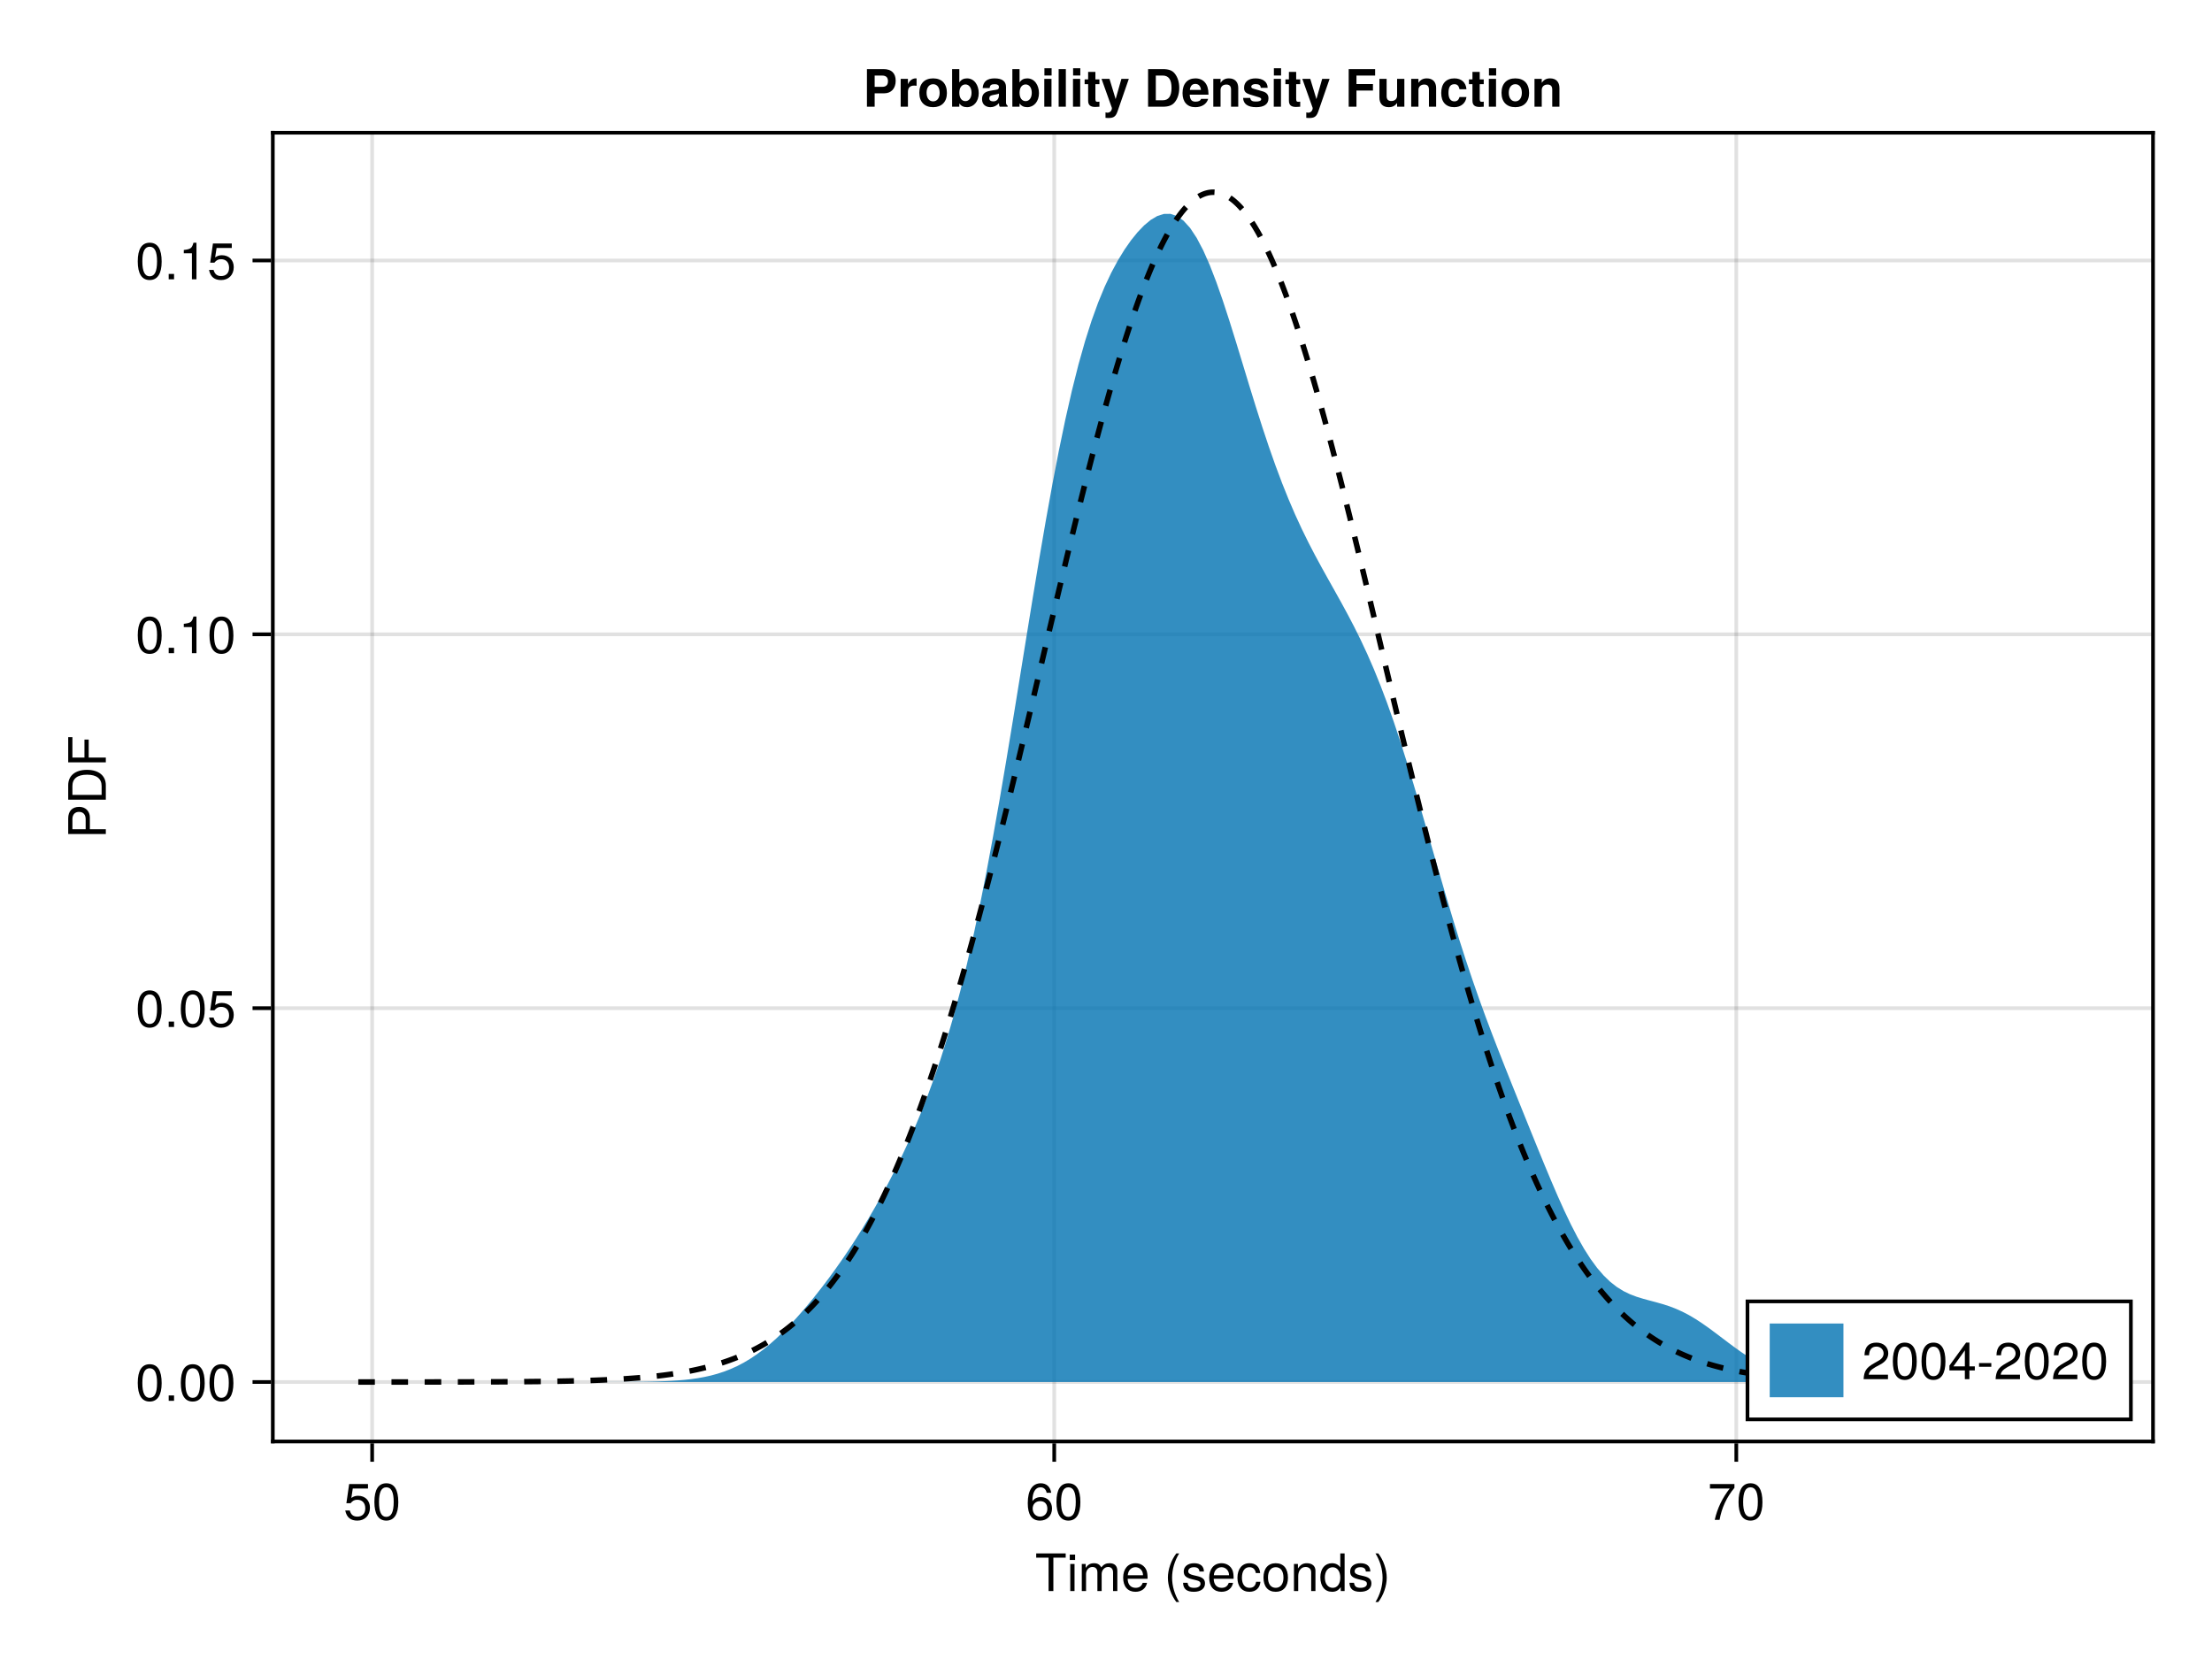 <?xml version="1.0" encoding="UTF-8"?>
<svg xmlns="http://www.w3.org/2000/svg" xmlns:xlink="http://www.w3.org/1999/xlink" width="600" height="450" viewBox="0 0 600 450">
<defs>
<g>
<g id="glyph-0-0-c0b42193">
<path d="M 8.297 -9.062 C 8.297 -9.062 4.953 -9.062 4.953 -9.062 C 4.953 -9.062 4.953 0 4.953 0 C 4.953 0 3.656 0 3.656 0 C 3.656 0 3.656 -9.062 3.656 -9.062 C 3.656 -9.062 0.297 -9.062 0.297 -9.062 C 0.297 -9.062 0.297 -10.203 0.297 -10.203 C 0.297 -10.203 8.297 -10.203 8.297 -10.203 C 8.297 -10.203 8.297 -9.062 8.297 -9.062 Z M 8.297 -9.062 "/>
</g>
<g id="glyph-0-1-c0b42193">
<path d="M 7.188 -3.328 C 7.188 -3.328 1.781 -3.328 1.781 -3.328 C 1.812 -1.656 2.719 -0.875 3.938 -0.875 C 4.875 -0.875 5.531 -1.266 5.859 -2.219 C 5.859 -2.219 7.031 -2.219 7.031 -2.219 C 6.734 -0.734 5.578 0.203 3.891 0.203 C 1.828 0.203 0.562 -1.219 0.562 -3.625 C 0.562 -6.031 1.875 -7.547 3.922 -7.547 C 5.297 -7.547 6.406 -6.812 6.891 -5.609 C 7.094 -5.062 7.188 -4.391 7.188 -3.328 Z M 5.938 -4.375 C 5.938 -5.516 5.047 -6.469 3.906 -6.469 C 2.734 -6.469 1.906 -5.594 1.812 -4.281 C 1.812 -4.281 5.922 -4.281 5.922 -4.281 C 5.938 -4.312 5.938 -4.375 5.938 -4.375 Z M 5.938 -4.375 "/>
</g>
<g id="glyph-0-2-c0b42193">
<path d="M 3.578 -3.609 C 3.578 -1.406 2.703 1.141 1.297 2.969 C 1.297 2.969 0.531 2.969 0.531 2.969 C 1.766 0.984 2.453 -1.391 2.453 -3.609 C 2.453 -5.859 1.766 -8.203 0.531 -10.203 C 0.531 -10.203 1.297 -10.203 1.297 -10.203 C 2.703 -8.375 3.578 -5.828 3.578 -3.609 Z M 3.578 -3.609 "/>
</g>
<g id="glyph-0-3-c0b42193">
<path d="M 7.094 -4.781 C 7.094 -1.516 5.953 0.203 3.844 0.203 C 1.719 0.203 0.609 -1.516 0.609 -4.859 C 0.609 -8.188 1.703 -9.922 3.844 -9.922 C 6 -9.922 7.094 -8.219 7.094 -4.781 Z M 5.844 -4.891 C 5.844 -7.547 5.188 -8.828 3.844 -8.828 C 2.516 -8.828 1.859 -7.562 1.859 -4.844 C 1.859 -2.125 2.516 -0.812 3.828 -0.812 C 5.188 -0.812 5.844 -2.078 5.844 -4.891 Z M 5.844 -4.891 "/>
</g>
<g id="glyph-0-4-c0b42193">
<path d="M 7.156 -7.016 C 7.156 -5.797 6.438 -4.766 5.047 -4.016 C 5.047 -4.016 3.656 -3.266 3.656 -3.266 C 2.438 -2.547 1.984 -2.031 1.859 -1.219 C 1.859 -1.219 7.078 -1.219 7.078 -1.219 C 7.078 -1.219 7.078 0 7.078 0 C 7.078 0 0.469 0 0.469 0 C 0.594 -2.188 1.188 -3.125 3.266 -4.297 C 3.266 -4.297 4.547 -5.031 4.547 -5.031 C 5.438 -5.531 5.891 -6.203 5.891 -6.984 C 5.891 -8.047 5.047 -8.844 3.938 -8.844 C 2.719 -8.844 2.031 -8.141 1.938 -6.484 C 1.938 -6.484 0.703 -6.484 0.703 -6.484 C 0.766 -8.891 1.953 -9.922 3.969 -9.922 C 5.859 -9.922 7.156 -8.688 7.156 -7.016 Z M 7.156 -7.016 "/>
</g>
<g id="glyph-1-0-c0b42193">
<path d="M 2.141 0 C 2.141 0 0.984 0 0.984 0 C 0.984 0 0.984 -7.344 0.984 -7.344 C 0.984 -7.344 2.141 -7.344 2.141 -7.344 C 2.141 -7.344 2.141 0 2.141 0 Z M 2.297 -8.438 C 2.297 -8.438 0.844 -8.438 0.844 -8.438 C 0.844 -8.438 0.844 -9.891 0.844 -9.891 C 0.844 -9.891 2.297 -9.891 2.297 -9.891 C 2.297 -9.891 2.297 -8.438 2.297 -8.438 Z M 2.297 -8.438 "/>
</g>
<g id="glyph-1-1-c0b42193">
<path d="M 10.641 0 C 10.641 0 9.484 0 9.484 0 C 9.484 0 9.484 -5.047 9.484 -5.047 C 9.484 -5.984 8.984 -6.531 8.141 -6.531 C 7.188 -6.531 6.391 -5.672 6.391 -4.609 C 6.391 -4.609 6.391 0 6.391 0 C 6.391 0 5.234 0 5.234 0 C 5.234 0 5.234 -5.047 5.234 -5.047 C 5.234 -5.984 4.75 -6.531 3.875 -6.531 C 2.922 -6.531 2.156 -5.672 2.156 -4.609 C 2.156 -4.609 2.156 0 2.156 0 C 2.156 0 1 0 1 0 C 1 0 1 -7.344 1 -7.344 C 1 -7.344 2.062 -7.344 2.062 -7.344 C 2.062 -7.344 2.062 -6.297 2.062 -6.297 C 2.688 -7.188 3.328 -7.547 4.312 -7.547 C 5.266 -7.547 5.859 -7.203 6.281 -6.422 C 6.969 -7.25 7.562 -7.547 8.547 -7.547 C 9.906 -7.547 10.641 -6.812 10.641 -5.5 C 10.641 -5.5 10.641 0 10.641 0 Z M 10.641 0 "/>
</g>
<g id="glyph-1-2-c0b42193">
</g>
<g id="glyph-1-3-c0b42193">
<path d="M 6.422 -2.062 C 6.422 -0.641 5.25 0.203 3.406 0.203 C 1.484 0.203 0.531 -0.547 0.469 -2.234 C 0.469 -2.234 1.703 -2.234 1.703 -2.234 C 1.859 -1.125 2.453 -0.875 3.5 -0.875 C 4.516 -0.875 5.203 -1.281 5.203 -1.953 C 5.203 -2.484 4.891 -2.734 4.078 -2.922 C 4.078 -2.922 2.984 -3.188 2.984 -3.188 C 1.25 -3.609 0.656 -4.156 0.656 -5.312 C 0.656 -6.656 1.766 -7.547 3.469 -7.547 C 5.172 -7.547 6.125 -6.734 6.125 -5.297 C 6.125 -5.297 4.906 -5.297 4.906 -5.297 C 4.875 -6.062 4.375 -6.469 3.438 -6.469 C 2.484 -6.469 1.875 -6.031 1.875 -5.359 C 1.875 -4.844 2.281 -4.531 3.234 -4.312 C 3.234 -4.312 4.359 -4.047 4.359 -4.047 C 5.812 -3.703 6.422 -3.156 6.422 -2.062 Z M 6.422 -2.062 "/>
</g>
<g id="glyph-1-4-c0b42193">
<path d="M 6.672 -2.516 C 6.531 -0.844 5.438 0.203 3.688 0.203 C 1.688 0.203 0.438 -1.234 0.438 -3.594 C 0.438 -6.031 1.719 -7.547 3.703 -7.547 C 5.328 -7.547 6.453 -6.656 6.594 -4.875 C 6.594 -4.875 5.422 -4.875 5.422 -4.875 C 5.281 -5.891 4.656 -6.469 3.688 -6.469 C 2.406 -6.469 1.656 -5.438 1.656 -3.594 C 1.656 -1.859 2.422 -0.875 3.703 -0.875 C 4.703 -0.875 5.312 -1.344 5.5 -2.516 C 5.5 -2.516 6.672 -2.516 6.672 -2.516 Z M 6.672 -2.516 "/>
</g>
<g id="glyph-1-5-c0b42193">
<path d="M 7.141 -3.609 C 7.141 -1.203 5.875 0.203 3.828 0.203 C 1.734 0.203 0.5 -1.203 0.5 -3.672 C 0.5 -6.125 1.75 -7.547 3.812 -7.547 C 5.922 -7.547 7.141 -6.141 7.141 -3.609 Z M 5.922 -3.625 C 5.922 -5.453 5.141 -6.469 3.828 -6.469 C 2.516 -6.469 1.719 -5.438 1.719 -3.672 C 1.719 -1.891 2.516 -0.875 3.828 -0.875 C 5.109 -0.875 5.922 -1.906 5.922 -3.625 Z M 5.922 -3.625 "/>
</g>
<g id="glyph-1-6-c0b42193">
<path d="M 6.812 0 C 6.812 0 5.656 0 5.656 0 C 5.656 0 5.656 -5.078 5.656 -5.078 C 5.656 -5.969 5.062 -6.531 4.141 -6.531 C 2.953 -6.531 2.141 -5.547 2.141 -4.047 C 2.141 -4.047 2.141 0 2.141 0 C 2.141 0 0.984 0 0.984 0 C 0.984 0 0.984 -7.344 0.984 -7.344 C 0.984 -7.344 2.062 -7.344 2.062 -7.344 C 2.062 -7.344 2.062 -6.109 2.062 -6.109 C 2.703 -7.125 3.406 -7.547 4.5 -7.547 C 5.906 -7.547 6.812 -6.766 6.812 -5.547 C 6.812 -5.547 6.812 0 6.812 0 Z M 6.812 0 "/>
</g>
<g id="glyph-1-7-c0b42193">
<path d="M 6.938 0 C 6.938 0 5.891 0 5.891 0 C 5.891 0 5.891 -1.078 5.891 -1.078 C 5.266 -0.172 4.562 0.203 3.562 0.203 C 1.578 0.203 0.359 -1.266 0.359 -3.734 C 0.359 -6.078 1.609 -7.547 3.516 -7.547 C 4.5 -7.547 5.281 -7.156 5.766 -6.406 C 5.766 -6.406 5.766 -10.203 5.766 -10.203 C 5.766 -10.203 6.938 -10.203 6.938 -10.203 C 6.938 -10.203 6.938 0 6.938 0 Z M 5.766 -3.641 C 5.766 -5.328 4.969 -6.453 3.703 -6.453 C 2.438 -6.453 1.578 -5.375 1.578 -3.672 C 1.578 -1.953 2.438 -0.875 3.719 -0.875 C 4.953 -0.875 5.766 -1.953 5.766 -3.641 Z M 5.766 -3.641 "/>
</g>
<g id="glyph-1-8-c0b42193">
<path d="M 7.188 -3.297 C 7.188 -1.188 5.781 0.203 3.781 0.203 C 2.016 0.203 0.891 -0.578 0.484 -2.547 C 0.484 -2.547 1.719 -2.547 1.719 -2.547 C 2.016 -1.422 2.672 -0.875 3.75 -0.875 C 5.094 -0.875 5.922 -1.688 5.922 -3.125 C 5.922 -4.594 5.078 -5.453 3.75 -5.453 C 2.984 -5.453 2.5 -5.203 1.938 -4.516 C 1.938 -4.516 0.797 -4.516 0.797 -4.516 C 0.797 -4.516 1.547 -9.719 1.547 -9.719 C 1.547 -9.719 6.656 -9.719 6.656 -9.719 C 6.656 -9.719 6.656 -8.5 6.656 -8.5 C 6.656 -8.5 2.531 -8.5 2.531 -8.5 C 2.531 -8.5 2.141 -5.938 2.141 -5.938 C 2.719 -6.359 3.281 -6.531 3.969 -6.531 C 5.875 -6.531 7.188 -5.25 7.188 -3.297 Z M 7.188 -3.297 "/>
</g>
<g id="glyph-1-9-c0b42193">
<path d="M 7.094 -4.781 C 7.094 -1.516 5.953 0.203 3.844 0.203 C 1.719 0.203 0.609 -1.516 0.609 -4.859 C 0.609 -8.188 1.703 -9.922 3.844 -9.922 C 6 -9.922 7.094 -8.219 7.094 -4.781 Z M 5.844 -4.891 C 5.844 -7.547 5.188 -8.828 3.844 -8.828 C 2.516 -8.828 1.859 -7.562 1.859 -4.844 C 1.859 -2.125 2.516 -0.812 3.828 -0.812 C 5.188 -0.812 5.844 -2.078 5.844 -4.891 Z M 5.844 -4.891 "/>
</g>
<g id="glyph-1-10-c0b42193">
<path d="M 7.188 -3.078 C 7.188 -1.141 5.828 0.203 3.938 0.203 C 1.672 0.203 0.609 -1.422 0.609 -4.516 C 0.609 -7.984 1.844 -9.922 4.156 -9.922 C 5.672 -9.922 6.734 -8.953 6.969 -7.344 C 6.969 -7.344 5.734 -7.344 5.734 -7.344 C 5.547 -8.281 4.938 -8.828 4.078 -8.828 C 2.656 -8.828 1.875 -7.484 1.859 -5.062 C 2.391 -5.797 3.156 -6.172 4.141 -6.172 C 5.922 -6.172 7.188 -4.922 7.188 -3.078 Z M 5.922 -2.984 C 5.922 -4.312 5.188 -5.078 3.984 -5.078 C 2.766 -5.078 1.938 -4.281 1.938 -3.047 C 1.938 -1.781 2.797 -0.875 3.953 -0.875 C 5.078 -0.875 5.922 -1.734 5.922 -2.984 Z M 5.922 -2.984 "/>
</g>
<g id="glyph-1-11-c0b42193">
<path d="M 7.281 -2.375 C 7.281 -2.375 5.812 -2.375 5.812 -2.375 C 5.812 -2.375 5.812 0 5.812 0 C 5.812 0 4.578 0 4.578 0 C 4.578 0 4.578 -2.375 4.578 -2.375 C 4.578 -2.375 0.391 -2.375 0.391 -2.375 C 0.391 -2.375 0.391 -3.688 0.391 -3.688 C 0.391 -3.688 4.906 -9.922 4.906 -9.922 C 4.906 -9.922 5.812 -9.922 5.812 -9.922 C 5.812 -9.922 5.812 -3.484 5.812 -3.484 C 5.812 -3.484 7.281 -3.484 7.281 -3.484 C 7.281 -3.484 7.281 -2.375 7.281 -2.375 Z M 4.578 -3.484 C 4.578 -3.484 4.578 -7.828 4.578 -7.828 C 4.578 -7.828 1.469 -3.484 1.469 -3.484 C 1.469 -3.484 4.578 -3.484 4.578 -3.484 Z M 4.578 -3.484 "/>
</g>
<g id="glyph-1-12-c0b42193">
<path d="M 3.969 -3.359 C 3.969 -3.359 0.641 -3.359 0.641 -3.359 C 0.641 -3.359 0.641 -4.375 0.641 -4.375 C 0.641 -4.375 3.969 -4.375 3.969 -4.375 C 3.969 -4.375 3.969 -3.359 3.969 -3.359 Z M 3.969 -3.359 "/>
</g>
<g id="glyph-1-13-c0b42193">
<path d="M 7.156 -7.016 C 7.156 -5.797 6.438 -4.766 5.047 -4.016 C 5.047 -4.016 3.656 -3.266 3.656 -3.266 C 2.438 -2.547 1.984 -2.031 1.859 -1.219 C 1.859 -1.219 7.078 -1.219 7.078 -1.219 C 7.078 -1.219 7.078 0 7.078 0 C 7.078 0 0.469 0 0.469 0 C 0.594 -2.188 1.188 -3.125 3.266 -4.297 C 3.266 -4.297 4.547 -5.031 4.547 -5.031 C 5.438 -5.531 5.891 -6.203 5.891 -6.984 C 5.891 -8.047 5.047 -8.844 3.938 -8.844 C 2.719 -8.844 2.031 -8.141 1.938 -6.484 C 1.938 -6.484 0.703 -6.484 0.703 -6.484 C 0.766 -8.891 1.953 -9.922 3.969 -9.922 C 5.859 -9.922 7.156 -8.688 7.156 -7.016 Z M 7.156 -7.016 "/>
</g>
<g id="glyph-2-0-c0b42193">
<path d="M 4.078 2.969 C 4.078 2.969 3.297 2.969 3.297 2.969 C 1.906 1.141 1.016 -1.406 1.016 -3.625 C 1.016 -5.828 1.906 -8.375 3.297 -10.203 C 3.297 -10.203 4.078 -10.203 4.078 -10.203 C 2.844 -8.219 2.156 -5.859 2.156 -3.625 C 2.156 -1.391 2.844 0.969 4.078 2.969 Z M 4.078 2.969 "/>
</g>
<g id="glyph-2-1-c0b42193">
<path d="M 7.188 -3.328 C 7.188 -3.328 1.781 -3.328 1.781 -3.328 C 1.812 -1.656 2.719 -0.875 3.938 -0.875 C 4.875 -0.875 5.531 -1.266 5.859 -2.219 C 5.859 -2.219 7.031 -2.219 7.031 -2.219 C 6.734 -0.734 5.578 0.203 3.891 0.203 C 1.828 0.203 0.562 -1.219 0.562 -3.625 C 0.562 -6.031 1.875 -7.547 3.922 -7.547 C 5.297 -7.547 6.406 -6.812 6.891 -5.609 C 7.094 -5.062 7.188 -4.391 7.188 -3.328 Z M 5.938 -4.375 C 5.938 -5.516 5.047 -6.469 3.906 -6.469 C 2.734 -6.469 1.906 -5.594 1.812 -4.281 C 1.812 -4.281 5.922 -4.281 5.922 -4.281 C 5.938 -4.312 5.938 -4.375 5.938 -4.375 Z M 5.938 -4.375 "/>
</g>
<g id="glyph-2-2-c0b42193">
<path d="M 7.281 -8.688 C 5.188 -6.203 3.797 -3.203 3.25 0 C 3.25 0 1.938 0 1.938 0 C 2.625 -3.109 4.031 -6 6 -8.5 C 6 -8.5 0.641 -8.5 0.641 -8.5 C 0.641 -8.5 0.641 -9.719 0.641 -9.719 C 0.641 -9.719 7.281 -9.719 7.281 -9.719 C 7.281 -9.719 7.281 -8.688 7.281 -8.688 Z M 7.281 -8.688 "/>
</g>
<g id="glyph-3-0-c0b42193">
<path d="M -7.203 -8.641 C -5.516 -8.641 -4.328 -7.469 -4.328 -5.781 C -4.328 -5.781 -4.328 -2.578 -4.328 -2.578 C -4.328 -2.578 0 -2.578 0 -2.578 C 0 -2.578 0 -1.281 0 -1.281 C 0 -1.281 -10.203 -1.281 -10.203 -1.281 C -10.203 -1.281 -10.203 -5.484 -10.203 -5.484 C -10.203 -7.5 -9.125 -8.641 -7.203 -8.641 Z M -7.266 -7.281 C -8.391 -7.281 -9.062 -6.531 -9.062 -5.297 C -9.062 -5.297 -9.062 -2.578 -9.062 -2.578 C -9.062 -2.578 -5.469 -2.578 -5.469 -2.578 C -5.469 -2.578 -5.469 -5.297 -5.469 -5.297 C -5.469 -6.531 -6.141 -7.281 -7.266 -7.281 Z M -7.266 -7.281 "/>
</g>
<g id="glyph-3-1-c0b42193">
<path d="M -5.109 -9.344 C -1.938 -9.344 0 -7.75 0 -5.188 C 0 -5.188 0 -1.25 0 -1.25 C 0 -1.25 -10.203 -1.25 -10.203 -1.25 C -10.203 -1.25 -10.203 -5.188 -10.203 -5.188 C -10.203 -7.766 -8.281 -9.344 -5.109 -9.344 Z M -5.094 -8.031 C -7.703 -8.031 -9.062 -6.969 -9.062 -4.953 C -9.062 -4.953 -9.062 -2.547 -9.062 -2.547 C -9.062 -2.547 -1.141 -2.547 -1.141 -2.547 C -1.141 -2.547 -1.141 -4.953 -1.141 -4.953 C -1.141 -6.969 -2.516 -8.031 -5.094 -8.031 Z M -5.094 -8.031 "/>
</g>
<g id="glyph-3-2-c0b42193">
<path d="M -9.062 -8.109 C -9.062 -8.109 -9.062 -2.562 -9.062 -2.562 C -9.062 -2.562 -5.797 -2.562 -5.797 -2.562 C -5.797 -2.562 -5.797 -7.438 -5.797 -7.438 C -5.797 -7.438 -4.641 -7.438 -4.641 -7.438 C -4.641 -7.438 -4.641 -2.562 -4.641 -2.562 C -4.641 -2.562 0 -2.562 0 -2.562 C 0 -2.562 0 -1.266 0 -1.266 C 0 -1.266 -10.203 -1.266 -10.203 -1.266 C -10.203 -1.266 -10.203 -8.109 -10.203 -8.109 C -10.203 -8.109 -9.062 -8.109 -9.062 -8.109 Z M -9.062 -8.109 "/>
</g>
<g id="glyph-4-0-c0b42193">
<path d="M 7.094 -4.781 C 7.094 -1.516 5.953 0.203 3.844 0.203 C 1.719 0.203 0.609 -1.516 0.609 -4.859 C 0.609 -8.188 1.703 -9.922 3.844 -9.922 C 6 -9.922 7.094 -8.219 7.094 -4.781 Z M 5.844 -4.891 C 5.844 -7.547 5.188 -8.828 3.844 -8.828 C 2.516 -8.828 1.859 -7.562 1.859 -4.844 C 1.859 -2.125 2.516 -0.812 3.828 -0.812 C 5.188 -0.812 5.844 -2.078 5.844 -4.891 Z M 5.844 -4.891 "/>
</g>
<g id="glyph-4-1-c0b42193">
<path d="M 7.188 -3.297 C 7.188 -1.188 5.781 0.203 3.781 0.203 C 2.016 0.203 0.891 -0.578 0.484 -2.547 C 0.484 -2.547 1.719 -2.547 1.719 -2.547 C 2.016 -1.422 2.672 -0.875 3.75 -0.875 C 5.094 -0.875 5.922 -1.688 5.922 -3.125 C 5.922 -4.594 5.078 -5.453 3.75 -5.453 C 2.984 -5.453 2.5 -5.203 1.938 -4.516 C 1.938 -4.516 0.797 -4.516 0.797 -4.516 C 0.797 -4.516 1.547 -9.719 1.547 -9.719 C 1.547 -9.719 6.656 -9.719 6.656 -9.719 C 6.656 -9.719 6.656 -8.5 6.656 -8.5 C 6.656 -8.5 2.531 -8.5 2.531 -8.5 C 2.531 -8.5 2.141 -5.938 2.141 -5.938 C 2.719 -6.359 3.281 -6.531 3.969 -6.531 C 5.875 -6.531 7.188 -5.25 7.188 -3.297 Z M 7.188 -3.297 "/>
</g>
<g id="glyph-5-0-c0b42193">
<path d="M 2.672 0 C 2.672 0 1.219 0 1.219 0 C 1.219 0 1.219 -1.453 1.219 -1.453 C 1.219 -1.453 2.672 -1.453 2.672 -1.453 C 2.672 -1.453 2.672 0 2.672 0 Z M 2.672 0 "/>
</g>
<g id="glyph-6-0-c0b42193">
<path d="M 7.094 -4.781 C 7.094 -1.516 5.953 0.203 3.844 0.203 C 1.719 0.203 0.609 -1.516 0.609 -4.859 C 0.609 -8.188 1.703 -9.922 3.844 -9.922 C 6 -9.922 7.094 -8.219 7.094 -4.781 Z M 5.844 -4.891 C 5.844 -7.547 5.188 -8.828 3.844 -8.828 C 2.516 -8.828 1.859 -7.562 1.859 -4.844 C 1.859 -2.125 2.516 -0.812 3.828 -0.812 C 5.188 -0.812 5.844 -2.078 5.844 -4.891 Z M 5.844 -4.891 "/>
</g>
<g id="glyph-6-1-c0b42193">
<path d="M 4.859 0 C 4.859 0 3.625 0 3.625 0 C 3.625 0 3.625 -7.062 3.625 -7.062 C 3.625 -7.062 1.422 -7.062 1.422 -7.062 C 1.422 -7.062 1.422 -7.953 1.422 -7.953 C 3.328 -8.188 3.609 -8.406 4.047 -9.922 C 4.047 -9.922 4.859 -9.922 4.859 -9.922 C 4.859 -9.922 4.859 0 4.859 0 Z M 4.859 0 "/>
</g>
<g id="glyph-7-0-c0b42193">
<path d="M 7.094 -4.781 C 7.094 -1.516 5.953 0.203 3.844 0.203 C 1.719 0.203 0.609 -1.516 0.609 -4.859 C 0.609 -8.188 1.703 -9.922 3.844 -9.922 C 6 -9.922 7.094 -8.219 7.094 -4.781 Z M 5.844 -4.891 C 5.844 -7.547 5.188 -8.828 3.844 -8.828 C 2.516 -8.828 1.859 -7.562 1.859 -4.844 C 1.859 -2.125 2.516 -0.812 3.828 -0.812 C 5.188 -0.812 5.844 -2.078 5.844 -4.891 Z M 5.844 -4.891 "/>
</g>
<g id="glyph-7-1-c0b42193">
<path d="M 7.188 -3.297 C 7.188 -1.188 5.781 0.203 3.781 0.203 C 2.016 0.203 0.891 -0.578 0.484 -2.547 C 0.484 -2.547 1.719 -2.547 1.719 -2.547 C 2.016 -1.422 2.672 -0.875 3.75 -0.875 C 5.094 -0.875 5.922 -1.688 5.922 -3.125 C 5.922 -4.594 5.078 -5.453 3.75 -5.453 C 2.984 -5.453 2.5 -5.203 1.938 -4.516 C 1.938 -4.516 0.797 -4.516 0.797 -4.516 C 0.797 -4.516 1.547 -9.719 1.547 -9.719 C 1.547 -9.719 6.656 -9.719 6.656 -9.719 C 6.656 -9.719 6.656 -8.5 6.656 -8.5 C 6.656 -8.5 2.531 -8.5 2.531 -8.5 C 2.531 -8.5 2.141 -5.938 2.141 -5.938 C 2.719 -6.359 3.281 -6.531 3.969 -6.531 C 5.875 -6.531 7.188 -5.25 7.188 -3.297 Z M 7.188 -3.297 "/>
</g>
<g id="glyph-8-0-c0b42193">
<path d="M 2.672 0 C 2.672 0 1.219 0 1.219 0 C 1.219 0 1.219 -1.453 1.219 -1.453 C 1.219 -1.453 2.672 -1.453 2.672 -1.453 C 2.672 -1.453 2.672 0 2.672 0 Z M 2.672 0 "/>
</g>
<g id="glyph-9-0-c0b42193">
<path d="M 7.094 -4.781 C 7.094 -1.516 5.953 0.203 3.844 0.203 C 1.719 0.203 0.609 -1.516 0.609 -4.859 C 0.609 -8.188 1.703 -9.922 3.844 -9.922 C 6 -9.922 7.094 -8.219 7.094 -4.781 Z M 5.844 -4.891 C 5.844 -7.547 5.188 -8.828 3.844 -8.828 C 2.516 -8.828 1.859 -7.562 1.859 -4.844 C 1.859 -2.125 2.516 -0.812 3.828 -0.812 C 5.188 -0.812 5.844 -2.078 5.844 -4.891 Z M 5.844 -4.891 "/>
</g>
<g id="glyph-10-0-c0b42193">
<path d="M 8.859 -7.047 C 8.859 -4.969 7.656 -3.641 5.781 -3.641 C 5.781 -3.641 3.156 -3.641 3.156 -3.641 C 3.156 -3.641 3.156 0 3.156 0 C 3.156 0 1.062 0 1.062 0 C 1.062 0 1.062 -10.203 1.062 -10.203 C 1.062 -10.203 5.578 -10.203 5.578 -10.203 C 7.703 -10.203 8.859 -9.094 8.859 -7.047 Z M 6.766 -6.922 C 6.766 -7.969 6.25 -8.453 5.125 -8.453 C 5.125 -8.453 3.156 -8.453 3.156 -8.453 C 3.156 -8.453 3.156 -5.391 3.156 -5.391 C 3.156 -5.391 5.125 -5.391 5.125 -5.391 C 6.25 -5.391 6.766 -5.875 6.766 -6.922 Z M 6.766 -6.922 "/>
</g>
<g id="glyph-11-0-c0b42193">
<path d="M 5.188 -5.688 C 4.906 -5.719 4.781 -5.734 4.562 -5.734 C 3.422 -5.734 2.844 -5.172 2.844 -4.016 C 2.844 -4.016 2.844 0 2.844 0 C 2.844 0 0.875 0 0.875 0 C 0.875 0 0.875 -7.562 0.875 -7.562 C 0.875 -7.562 2.844 -7.562 2.844 -7.562 C 2.844 -7.562 2.844 -6.078 2.844 -6.078 C 3.266 -7.094 4.047 -7.688 4.938 -7.688 C 5 -7.688 5.062 -7.688 5.188 -7.672 C 5.188 -7.672 5.188 -5.688 5.188 -5.688 Z M 5.188 -5.688 "/>
</g>
<g id="glyph-11-1-c0b42193">
<path d="M 7.969 -3.719 C 7.969 -1.297 6.531 0.125 4.234 0.125 C 1.906 0.125 0.484 -1.281 0.484 -3.781 C 0.484 -6.266 1.906 -7.688 4.219 -7.688 C 6.578 -7.688 7.969 -6.281 7.969 -3.719 Z M 6 -3.75 C 6 -5.234 5.312 -6.109 4.234 -6.109 C 3.156 -6.109 2.453 -5.219 2.453 -3.781 C 2.453 -2.344 3.156 -1.453 4.234 -1.453 C 5.281 -1.453 6 -2.344 6 -3.75 Z M 6 -3.75 "/>
</g>
<g id="glyph-12-0-c0b42193">
<path d="M 8.047 -3.688 C 8.047 -1.406 6.672 0.125 4.875 0.125 C 3.922 0.125 3.266 -0.219 2.781 -0.875 C 2.781 -0.875 2.781 0 2.781 0 C 2.781 0 0.828 0 0.828 0 C 0.828 0 0.828 -10.203 0.828 -10.203 C 0.828 -10.203 2.781 -10.203 2.781 -10.203 C 2.781 -10.203 2.781 -6.578 2.781 -6.578 C 3.266 -7.344 3.938 -7.688 4.875 -7.688 C 6.859 -7.688 8.047 -5.828 8.047 -3.688 Z M 6.094 -3.766 C 6.094 -5.172 5.406 -6.047 4.438 -6.047 C 3.453 -6.047 2.781 -5.188 2.781 -3.812 C 2.781 -2.359 3.438 -1.516 4.438 -1.516 C 5.406 -1.516 6.094 -2.391 6.094 -3.766 Z M 6.094 -3.766 "/>
</g>
<g id="glyph-12-1-c0b42193">
<path d="M 2.891 0 C 2.891 0 0.938 0 0.938 0 C 0.938 0 0.938 -7.562 0.938 -7.562 C 0.938 -7.562 2.891 -7.562 2.891 -7.562 C 2.891 -7.562 2.891 0 2.891 0 Z M 2.922 -8.469 C 2.922 -8.469 0.969 -8.469 0.969 -8.469 C 0.969 -8.469 0.969 -10.438 0.969 -10.438 C 0.969 -10.438 2.922 -10.438 2.922 -10.438 C 2.922 -10.438 2.922 -8.469 2.922 -8.469 Z M 2.922 -8.469 "/>
</g>
<g id="glyph-12-2-c0b42193">
<path d="M 2.891 0 C 2.891 0 0.938 0 0.938 0 C 0.938 0 0.938 -10.203 0.938 -10.203 C 0.938 -10.203 2.891 -10.203 2.891 -10.203 C 2.891 -10.203 2.891 0 2.891 0 Z M 2.891 0 "/>
</g>
<g id="glyph-12-3-c0b42193">
<path d="M 4.219 0 C 3.859 0.016 3.516 0.062 3.078 0.062 C 1.797 0.062 1.156 -0.438 1.156 -1.625 C 1.156 -1.625 1.156 -6.109 1.156 -6.109 C 1.156 -6.109 0.203 -6.109 0.203 -6.109 C 0.203 -6.109 0.203 -7.406 0.203 -7.406 C 0.203 -7.406 1.156 -7.406 1.156 -7.406 C 1.156 -7.406 1.156 -9.438 1.156 -9.438 C 1.156 -9.438 3.125 -9.438 3.125 -9.438 C 3.125 -9.438 3.125 -7.406 3.125 -7.406 C 3.125 -7.406 4.219 -7.406 4.219 -7.406 C 4.219 -7.406 4.219 -6.109 4.219 -6.109 C 4.219 -6.109 3.125 -6.109 3.125 -6.109 C 3.125 -6.109 3.125 -2.156 3.125 -2.156 C 3.125 -1.484 3.25 -1.328 3.766 -1.328 C 3.906 -1.328 4.016 -1.344 4.219 -1.375 C 4.219 -1.375 4.219 0 4.219 0 Z M 4.219 0 "/>
</g>
<g id="glyph-12-4-c0b42193">
<path d="M 7.344 -3.5 C 7.344 -3.5 7.344 -3.266 7.344 -3.266 C 7.344 -3.266 2.266 -3.266 2.266 -3.266 C 2.328 -1.797 2.906 -1.375 3.844 -1.375 C 4.547 -1.375 5.172 -1.578 5.328 -2.125 C 5.328 -2.125 7.266 -2.125 7.266 -2.125 C 6.828 -0.641 5.453 0.125 3.766 0.125 C 1.625 0.125 0.312 -1.266 0.312 -3.688 C 0.312 -6.219 1.641 -7.688 3.812 -7.688 C 6.031 -7.688 7.344 -6.109 7.344 -3.5 Z M 5.312 -4.562 C 5.203 -5.641 4.625 -6.188 3.781 -6.188 C 2.906 -6.188 2.422 -5.609 2.297 -4.562 C 2.297 -4.562 5.312 -4.562 5.312 -4.562 Z M 5.312 -4.562 "/>
</g>
<g id="glyph-12-5-c0b42193">
<path d="M 7.531 -7.562 C 7.531 -7.562 4.422 1.391 4.422 1.391 C 3.906 2.828 3.219 3.062 1.906 3.062 C 1.672 3.062 1.5 3.047 1.203 3.016 C 1.203 3.016 1.203 1.547 1.203 1.547 C 1.453 1.609 1.562 1.625 1.719 1.625 C 2.406 1.625 2.938 1.078 2.938 0.359 C 2.938 0.359 2.938 0.328 2.938 0.328 C 2.938 0.328 0.125 -7.562 0.125 -7.562 C 0.125 -7.562 2.281 -7.562 2.281 -7.562 C 2.281 -7.562 3.953 -2.062 3.953 -2.062 C 3.953 -2.062 5.516 -7.562 5.516 -7.562 C 5.516 -7.562 7.531 -7.562 7.531 -7.562 Z M 7.531 -7.562 "/>
</g>
<g id="glyph-12-6-c0b42193">
<path d="M 7.578 0 C 7.578 0 5.609 0 5.609 0 C 5.609 0 5.609 -1 5.609 -1 C 5.047 -0.25 4.375 0.125 3.344 0.125 C 1.734 0.125 0.812 -0.828 0.812 -2.484 C 0.812 -2.484 0.812 -7.562 0.812 -7.562 C 0.812 -7.562 2.766 -7.562 2.766 -7.562 C 2.766 -7.562 2.766 -2.891 2.766 -2.891 C 2.766 -1.984 3.188 -1.547 4.031 -1.547 C 4.984 -1.547 5.609 -2.125 5.609 -3.031 C 5.609 -3.031 5.609 -7.562 5.609 -7.562 C 5.609 -7.562 7.578 -7.562 7.578 -7.562 C 7.578 -7.562 7.578 0 7.578 0 Z M 7.578 0 "/>
</g>
<g id="glyph-12-7-c0b42193">
<path d="M 7.641 0 C 7.641 0 5.688 0 5.688 0 C 5.688 0 5.688 -4.656 5.688 -4.656 C 5.688 -5.562 5.266 -6.016 4.422 -6.016 C 3.469 -6.016 2.844 -5.438 2.844 -4.531 C 2.844 -4.531 2.844 0 2.844 0 C 2.844 0 0.875 0 0.875 0 C 0.875 0 0.875 -7.562 0.875 -7.562 C 0.875 -7.562 2.844 -7.562 2.844 -7.562 C 2.844 -7.562 2.844 -6.469 2.844 -6.469 C 3.406 -7.312 4.094 -7.688 5.109 -7.688 C 6.719 -7.688 7.641 -6.734 7.641 -5.062 C 7.641 -5.062 7.641 0 7.641 0 Z M 7.641 0 "/>
</g>
<g id="glyph-12-8-c0b42193">
<path d="M 7.312 -2.625 C 7.125 -1.016 5.859 0.125 4.016 0.125 C 1.781 0.125 0.469 -1.234 0.469 -3.719 C 0.469 -6.297 1.797 -7.688 4.047 -7.688 C 5.938 -7.688 7.172 -6.578 7.312 -4.734 C 7.312 -4.734 5.438 -4.734 5.438 -4.734 C 5.203 -5.719 4.828 -6.109 4.031 -6.109 C 2.797 -6.109 2.438 -5.109 2.438 -3.719 C 2.438 -2.25 3.031 -1.453 4.031 -1.453 C 4.781 -1.453 5.188 -1.828 5.438 -2.625 C 5.438 -2.625 7.312 -2.625 7.312 -2.625 Z M 7.312 -2.625 "/>
</g>
<g id="glyph-13-0-c0b42193">
<path d="M 7.344 0 C 7.344 0 5.203 0 5.203 0 C 5.031 -0.219 4.984 -0.562 4.984 -0.953 C 4.297 -0.234 3.531 0.125 2.688 0.125 C 1.422 0.125 0.391 -0.578 0.391 -2.047 C 0.391 -3.422 1.125 -4.062 2.625 -4.328 C 2.625 -4.328 3.406 -4.469 3.406 -4.469 C 4.375 -4.641 4.969 -4.547 4.969 -5.344 C 4.969 -5.859 4.594 -6.109 3.844 -6.109 C 2.875 -6.109 2.547 -5.859 2.453 -5.062 C 2.453 -5.062 0.562 -5.062 0.562 -5.062 C 0.688 -6.812 1.75 -7.688 3.797 -7.688 C 5.844 -7.688 6.891 -6.906 6.891 -5.359 C 6.891 -5.359 6.891 -1.156 6.891 -1.156 C 6.891 -0.766 6.984 -0.562 7.344 -0.234 C 7.344 -0.234 7.344 0 7.344 0 Z M 4.969 -3.234 C 4.969 -3.234 4.969 -3.562 4.969 -3.562 C 4.75 -3.453 4.656 -3.438 4.141 -3.328 C 4.141 -3.328 3.469 -3.203 3.469 -3.203 C 2.656 -3.047 2.359 -2.844 2.359 -2.266 C 2.359 -1.703 2.766 -1.453 3.422 -1.453 C 4.406 -1.453 4.969 -2.094 4.969 -3.234 Z M 4.969 -3.234 "/>
</g>
<g id="glyph-13-1-c0b42193">
<path d="M 7.531 -7.562 C 7.531 -7.562 4.422 1.391 4.422 1.391 C 3.906 2.828 3.219 3.062 1.906 3.062 C 1.672 3.062 1.5 3.047 1.203 3.016 C 1.203 3.016 1.203 1.547 1.203 1.547 C 1.453 1.609 1.562 1.625 1.719 1.625 C 2.406 1.625 2.938 1.078 2.938 0.359 C 2.938 0.359 2.938 0.328 2.938 0.328 C 2.938 0.328 0.125 -7.562 0.125 -7.562 C 0.125 -7.562 2.281 -7.562 2.281 -7.562 C 2.281 -7.562 3.953 -2.062 3.953 -2.062 C 3.953 -2.062 5.516 -7.562 5.516 -7.562 C 5.516 -7.562 7.531 -7.562 7.531 -7.562 Z M 7.531 -7.562 "/>
</g>
<g id="glyph-13-2-c0b42193">
<path d="M 7.641 0 C 7.641 0 5.688 0 5.688 0 C 5.688 0 5.688 -4.656 5.688 -4.656 C 5.688 -5.562 5.266 -6.016 4.422 -6.016 C 3.469 -6.016 2.844 -5.438 2.844 -4.531 C 2.844 -4.531 2.844 0 2.844 0 C 2.844 0 0.875 0 0.875 0 C 0.875 0 0.875 -7.562 0.875 -7.562 C 0.875 -7.562 2.844 -7.562 2.844 -7.562 C 2.844 -7.562 2.844 -6.469 2.844 -6.469 C 3.406 -7.312 4.094 -7.688 5.109 -7.688 C 6.719 -7.688 7.641 -6.734 7.641 -5.062 C 7.641 -5.062 7.641 0 7.641 0 Z M 7.641 0 "/>
</g>
<g id="glyph-13-3-c0b42193">
<path d="M 4.219 0 C 3.859 0.016 3.516 0.062 3.078 0.062 C 1.797 0.062 1.156 -0.438 1.156 -1.625 C 1.156 -1.625 1.156 -6.109 1.156 -6.109 C 1.156 -6.109 0.203 -6.109 0.203 -6.109 C 0.203 -6.109 0.203 -7.406 0.203 -7.406 C 0.203 -7.406 1.156 -7.406 1.156 -7.406 C 1.156 -7.406 1.156 -9.438 1.156 -9.438 C 1.156 -9.438 3.125 -9.438 3.125 -9.438 C 3.125 -9.438 3.125 -7.406 3.125 -7.406 C 3.125 -7.406 4.219 -7.406 4.219 -7.406 C 4.219 -7.406 4.219 -6.109 4.219 -6.109 C 4.219 -6.109 3.125 -6.109 3.125 -6.109 C 3.125 -6.109 3.125 -2.156 3.125 -2.156 C 3.125 -1.484 3.25 -1.328 3.766 -1.328 C 3.906 -1.328 4.016 -1.344 4.219 -1.375 C 4.219 -1.375 4.219 0 4.219 0 Z M 4.219 0 "/>
</g>
<g id="glyph-13-4-c0b42193">
</g>
<g id="glyph-14-0-c0b42193">
</g>
<g id="glyph-14-1-c0b42193">
<path d="M 9.531 -5.109 C 9.531 -3.531 9.094 -2.141 8.281 -1.188 C 7.594 -0.359 6.625 0 5.062 0 C 5.062 0 1.078 0 1.078 0 C 1.078 0 1.078 -10.203 1.078 -10.203 C 1.078 -10.203 5.062 -10.203 5.062 -10.203 C 6.641 -10.203 7.609 -9.859 8.281 -9.031 C 9.094 -8.062 9.531 -6.672 9.531 -5.109 Z M 7.438 -5.094 C 7.438 -7.344 6.656 -8.453 5.062 -8.453 C 5.062 -8.453 3.172 -8.453 3.172 -8.453 C 3.172 -8.453 3.172 -1.75 3.172 -1.75 C 3.172 -1.75 5.062 -1.75 5.062 -1.75 C 6.656 -1.75 7.438 -2.859 7.438 -5.094 Z M 7.438 -5.094 "/>
</g>
<g id="glyph-14-2-c0b42193">
<path d="M 7.281 -2.234 C 7.281 -0.719 6.109 0.125 3.969 0.125 C 1.688 0.125 0.469 -0.734 0.406 -2.391 C 0.406 -2.391 2.328 -2.391 2.328 -2.391 C 2.484 -1.578 2.969 -1.406 3.859 -1.406 C 4.781 -1.406 5.312 -1.594 5.312 -2.062 C 5.312 -2.266 5.156 -2.422 4.656 -2.578 C 4.656 -2.578 2.328 -3.297 2.328 -3.297 C 0.922 -3.734 0.672 -4.234 0.672 -5.172 C 0.672 -6.719 1.859 -7.688 3.781 -7.688 C 5.812 -7.688 7.047 -6.719 7.062 -5.125 C 7.062 -5.125 5.188 -5.125 5.188 -5.125 C 5.172 -5.812 4.703 -6.141 3.766 -6.141 C 3.078 -6.141 2.625 -5.859 2.625 -5.453 C 2.625 -5.141 2.766 -5.016 3.312 -4.859 C 3.312 -4.859 5.797 -4.141 5.797 -4.141 C 6.797 -3.844 7.281 -3.203 7.281 -2.344 C 7.281 -2.344 7.281 -2.234 7.281 -2.234 Z M 7.281 -2.234 "/>
</g>
<g id="glyph-14-3-c0b42193">
<path d="M 8.203 -8.453 C 8.203 -8.453 3.141 -8.453 3.141 -8.453 C 3.141 -8.453 3.141 -6.141 3.141 -6.141 C 3.141 -6.141 7.609 -6.141 7.609 -6.141 C 7.609 -6.141 7.609 -4.391 7.609 -4.391 C 7.609 -4.391 3.141 -4.391 3.141 -4.391 C 3.141 -4.391 3.141 0 3.141 0 C 3.141 0 1.031 0 1.031 0 C 1.031 0 1.031 -10.203 1.031 -10.203 C 1.031 -10.203 8.203 -10.203 8.203 -10.203 C 8.203 -10.203 8.203 -8.453 8.203 -8.453 Z M 8.203 -8.453 "/>
</g>
<g id="glyph-14-4-c0b42193">
<path d="M 4.219 0 C 3.859 0.016 3.516 0.062 3.078 0.062 C 1.797 0.062 1.156 -0.438 1.156 -1.625 C 1.156 -1.625 1.156 -6.109 1.156 -6.109 C 1.156 -6.109 0.203 -6.109 0.203 -6.109 C 0.203 -6.109 0.203 -7.406 0.203 -7.406 C 0.203 -7.406 1.156 -7.406 1.156 -7.406 C 1.156 -7.406 1.156 -9.438 1.156 -9.438 C 1.156 -9.438 3.125 -9.438 3.125 -9.438 C 3.125 -9.438 3.125 -7.406 3.125 -7.406 C 3.125 -7.406 4.219 -7.406 4.219 -7.406 C 4.219 -7.406 4.219 -6.109 4.219 -6.109 C 4.219 -6.109 3.125 -6.109 3.125 -6.109 C 3.125 -6.109 3.125 -2.156 3.125 -2.156 C 3.125 -1.484 3.25 -1.328 3.766 -1.328 C 3.906 -1.328 4.016 -1.344 4.219 -1.375 C 4.219 -1.375 4.219 0 4.219 0 Z M 4.219 0 "/>
</g>
<g id="glyph-14-5-c0b42193">
<path d="M 2.891 0 C 2.891 0 0.938 0 0.938 0 C 0.938 0 0.938 -7.562 0.938 -7.562 C 0.938 -7.562 2.891 -7.562 2.891 -7.562 C 2.891 -7.562 2.891 0 2.891 0 Z M 2.922 -8.469 C 2.922 -8.469 0.969 -8.469 0.969 -8.469 C 0.969 -8.469 0.969 -10.438 0.969 -10.438 C 0.969 -10.438 2.922 -10.438 2.922 -10.438 C 2.922 -10.438 2.922 -8.469 2.922 -8.469 Z M 2.922 -8.469 "/>
</g>
<g id="glyph-14-6-c0b42193">
<path d="M 7.969 -3.719 C 7.969 -1.297 6.531 0.125 4.234 0.125 C 1.906 0.125 0.484 -1.281 0.484 -3.781 C 0.484 -6.266 1.906 -7.688 4.219 -7.688 C 6.578 -7.688 7.969 -6.281 7.969 -3.719 Z M 6 -3.75 C 6 -5.234 5.312 -6.109 4.234 -6.109 C 3.156 -6.109 2.453 -5.219 2.453 -3.781 C 2.453 -2.344 3.156 -1.453 4.234 -1.453 C 5.281 -1.453 6 -2.344 6 -3.75 Z M 6 -3.75 "/>
</g>
<g id="glyph-15-0-c0b42193">
<path d="M 7.094 -4.781 C 7.094 -1.516 5.953 0.203 3.844 0.203 C 1.719 0.203 0.609 -1.516 0.609 -4.859 C 0.609 -8.188 1.703 -9.922 3.844 -9.922 C 6 -9.922 7.094 -8.219 7.094 -4.781 Z M 5.844 -4.891 C 5.844 -7.547 5.188 -8.828 3.844 -8.828 C 2.516 -8.828 1.859 -7.562 1.859 -4.844 C 1.859 -2.125 2.516 -0.812 3.828 -0.812 C 5.188 -0.812 5.844 -2.078 5.844 -4.891 Z M 5.844 -4.891 "/>
</g>
<g id="glyph-15-1-c0b42193">
<path d="M 7.156 -7.016 C 7.156 -5.797 6.438 -4.766 5.047 -4.016 C 5.047 -4.016 3.656 -3.266 3.656 -3.266 C 2.438 -2.547 1.984 -2.031 1.859 -1.219 C 1.859 -1.219 7.078 -1.219 7.078 -1.219 C 7.078 -1.219 7.078 0 7.078 0 C 7.078 0 0.469 0 0.469 0 C 0.594 -2.188 1.188 -3.125 3.266 -4.297 C 3.266 -4.297 4.547 -5.031 4.547 -5.031 C 5.438 -5.531 5.891 -6.203 5.891 -6.984 C 5.891 -8.047 5.047 -8.844 3.938 -8.844 C 2.719 -8.844 2.031 -8.141 1.938 -6.484 C 1.938 -6.484 0.703 -6.484 0.703 -6.484 C 0.766 -8.891 1.953 -9.922 3.969 -9.922 C 5.859 -9.922 7.156 -8.688 7.156 -7.016 Z M 7.156 -7.016 "/>
</g>
<g id="glyph-16-0-c0b42193">
<path d="M 7.094 -4.781 C 7.094 -1.516 5.953 0.203 3.844 0.203 C 1.719 0.203 0.609 -1.516 0.609 -4.859 C 0.609 -8.188 1.703 -9.922 3.844 -9.922 C 6 -9.922 7.094 -8.219 7.094 -4.781 Z M 5.844 -4.891 C 5.844 -7.547 5.188 -8.828 3.844 -8.828 C 2.516 -8.828 1.859 -7.562 1.859 -4.844 C 1.859 -2.125 2.516 -0.812 3.828 -0.812 C 5.188 -0.812 5.844 -2.078 5.844 -4.891 Z M 5.844 -4.891 "/>
</g>
</g>
</defs>
<rect x="-60" y="-45" width="720" height="540" fill="rgb(100%, 100%, 100%)" fill-opacity="1"/>
<path fill-rule="nonzero" fill="rgb(100%, 100%, 100%)" fill-opacity="1" d="M 74 391 L 584 391 L 584 36 L 74 36 Z M 74 391 "/>
<path fill="none" stroke-width="1" stroke-linecap="butt" stroke-linejoin="miter" stroke="rgb(0%, 0%, 0%)" stroke-opacity="0.12" stroke-miterlimit="1.155" d="M 100.945 391 L 100.945 36 "/>
<path fill="none" stroke-width="1" stroke-linecap="butt" stroke-linejoin="miter" stroke="rgb(0%, 0%, 0%)" stroke-opacity="0.12" stroke-miterlimit="1.155" d="M 285.957 391 L 285.957 36 "/>
<path fill="none" stroke-width="1" stroke-linecap="butt" stroke-linejoin="miter" stroke="rgb(0%, 0%, 0%)" stroke-opacity="0.12" stroke-miterlimit="1.155" d="M 470.965 391 L 470.965 36 "/>
<path fill="none" stroke-width="1" stroke-linecap="butt" stroke-linejoin="miter" stroke="rgb(0%, 0%, 0%)" stroke-opacity="0.12" stroke-miterlimit="1.155" d="M 74 374.863 L 584 374.863 "/>
<path fill="none" stroke-width="1" stroke-linecap="butt" stroke-linejoin="miter" stroke="rgb(0%, 0%, 0%)" stroke-opacity="0.12" stroke-miterlimit="1.155" d="M 74 273.461 L 584 273.461 "/>
<path fill="none" stroke-width="1" stroke-linecap="butt" stroke-linejoin="miter" stroke="rgb(0%, 0%, 0%)" stroke-opacity="0.12" stroke-miterlimit="1.155" d="M 74 172.059 L 584 172.059 "/>
<path fill="none" stroke-width="1" stroke-linecap="butt" stroke-linejoin="miter" stroke="rgb(0%, 0%, 0%)" stroke-opacity="0.12" stroke-miterlimit="1.155" d="M 74 70.656 L 584 70.656 "/>
<g fill="rgb(0%, 0%, 0%)" fill-opacity="1">
<use xlink:href="#glyph-0-0-c0b42193" x="280.77" y="431.568"/>
</g>
<g fill="rgb(0%, 0%, 0%)" fill-opacity="1">
<use xlink:href="#glyph-1-0-c0b42193" x="289.324" y="431.568"/>
</g>
<g fill="rgb(0%, 0%, 0%)" fill-opacity="1">
<use xlink:href="#glyph-1-1-c0b42193" x="292.432" y="431.568"/>
</g>
<g fill="rgb(0%, 0%, 0%)" fill-opacity="1">
<use xlink:href="#glyph-0-1-c0b42193" x="304.094" y="431.568"/>
</g>
<g fill="rgb(0%, 0%, 0%)" fill-opacity="1">
<use xlink:href="#glyph-1-2-c0b42193" x="311.878" y="431.568"/>
</g>
<g fill="rgb(0%, 0%, 0%)" fill-opacity="1">
<use xlink:href="#glyph-2-0-c0b42193" x="315.77" y="431.568"/>
</g>
<g fill="rgb(0%, 0%, 0%)" fill-opacity="1">
<use xlink:href="#glyph-1-3-c0b42193" x="320.432" y="431.568"/>
</g>
<g fill="rgb(0%, 0%, 0%)" fill-opacity="1">
<use xlink:href="#glyph-2-1-c0b42193" x="327.432" y="431.568"/>
</g>
<g fill="rgb(0%, 0%, 0%)" fill-opacity="1">
<use xlink:href="#glyph-1-4-c0b42193" x="335.216" y="431.568"/>
</g>
<g fill="rgb(0%, 0%, 0%)" fill-opacity="1">
<use xlink:href="#glyph-1-5-c0b42193" x="342.216" y="431.568"/>
</g>
<g fill="rgb(0%, 0%, 0%)" fill-opacity="1">
<use xlink:href="#glyph-1-6-c0b42193" x="350" y="431.568"/>
</g>
<g fill="rgb(0%, 0%, 0%)" fill-opacity="1">
<use xlink:href="#glyph-1-7-c0b42193" x="357.784" y="431.568"/>
</g>
<g fill="rgb(0%, 0%, 0%)" fill-opacity="1">
<use xlink:href="#glyph-1-3-c0b42193" x="365.568" y="431.568"/>
</g>
<g fill="rgb(0%, 0%, 0%)" fill-opacity="1">
<use xlink:href="#glyph-0-2-c0b42193" x="372.568" y="431.568"/>
</g>
<g fill="rgb(0%, 0%, 0%)" fill-opacity="1">
<use xlink:href="#glyph-1-8-c0b42193" x="93.161" y="412.258"/>
</g>
<g fill="rgb(0%, 0%, 0%)" fill-opacity="1">
<use xlink:href="#glyph-1-9-c0b42193" x="100.945" y="412.258"/>
</g>
<g fill="rgb(0%, 0%, 0%)" fill-opacity="1">
<use xlink:href="#glyph-1-10-c0b42193" x="278.171" y="412.258"/>
</g>
<g fill="rgb(0%, 0%, 0%)" fill-opacity="1">
<use xlink:href="#glyph-1-9-c0b42193" x="285.955" y="412.258"/>
</g>
<g fill="rgb(0%, 0%, 0%)" fill-opacity="1">
<use xlink:href="#glyph-2-2-c0b42193" x="463.182" y="412.258"/>
</g>
<g fill="rgb(0%, 0%, 0%)" fill-opacity="1">
<use xlink:href="#glyph-0-3-c0b42193" x="470.966" y="412.258"/>
</g>
<g fill="rgb(0%, 0%, 0%)" fill-opacity="1">
<use xlink:href="#glyph-3-0-c0b42193" x="28.704" y="227.5"/>
</g>
<g fill="rgb(0%, 0%, 0%)" fill-opacity="1">
<use xlink:href="#glyph-3-1-c0b42193" x="28.704" y="218.162"/>
</g>
<g fill="rgb(0%, 0%, 0%)" fill-opacity="1">
<use xlink:href="#glyph-3-2-c0b42193" x="28.704" y="208.054"/>
</g>
<g fill="rgb(0%, 0%, 0%)" fill-opacity="1">
<use xlink:href="#glyph-4-0-c0b42193" x="36.756" y="379.967"/>
</g>
<g fill="rgb(0%, 0%, 0%)" fill-opacity="1">
<use xlink:href="#glyph-5-0-c0b42193" x="44.54" y="379.967"/>
</g>
<g fill="rgb(0%, 0%, 0%)" fill-opacity="1">
<use xlink:href="#glyph-6-0-c0b42193" x="48.432" y="379.967"/>
</g>
<g fill="rgb(0%, 0%, 0%)" fill-opacity="1">
<use xlink:href="#glyph-4-0-c0b42193" x="56.216" y="379.967"/>
</g>
<g fill="rgb(0%, 0%, 0%)" fill-opacity="1">
<use xlink:href="#glyph-7-0-c0b42193" x="36.756" y="278.564"/>
</g>
<g fill="rgb(0%, 0%, 0%)" fill-opacity="1">
<use xlink:href="#glyph-8-0-c0b42193" x="44.54" y="278.564"/>
</g>
<g fill="rgb(0%, 0%, 0%)" fill-opacity="1">
<use xlink:href="#glyph-9-0-c0b42193" x="48.432" y="278.564"/>
</g>
<g fill="rgb(0%, 0%, 0%)" fill-opacity="1">
<use xlink:href="#glyph-7-1-c0b42193" x="56.216" y="278.564"/>
</g>
<g fill="rgb(0%, 0%, 0%)" fill-opacity="1">
<use xlink:href="#glyph-4-0-c0b42193" x="36.756" y="177.162"/>
</g>
<g fill="rgb(0%, 0%, 0%)" fill-opacity="1">
<use xlink:href="#glyph-5-0-c0b42193" x="44.54" y="177.162"/>
</g>
<g fill="rgb(0%, 0%, 0%)" fill-opacity="1">
<use xlink:href="#glyph-6-1-c0b42193" x="48.432" y="177.162"/>
</g>
<g fill="rgb(0%, 0%, 0%)" fill-opacity="1">
<use xlink:href="#glyph-4-0-c0b42193" x="56.216" y="177.162"/>
</g>
<g fill="rgb(0%, 0%, 0%)" fill-opacity="1">
<use xlink:href="#glyph-4-0-c0b42193" x="36.756" y="75.76"/>
</g>
<g fill="rgb(0%, 0%, 0%)" fill-opacity="1">
<use xlink:href="#glyph-5-0-c0b42193" x="44.54" y="75.76"/>
</g>
<g fill="rgb(0%, 0%, 0%)" fill-opacity="1">
<use xlink:href="#glyph-6-1-c0b42193" x="48.432" y="75.76"/>
</g>
<g fill="rgb(0%, 0%, 0%)" fill-opacity="1">
<use xlink:href="#glyph-4-1-c0b42193" x="56.216" y="75.76"/>
</g>
<g fill="rgb(0%, 0%, 0%)" fill-opacity="1">
<use xlink:href="#glyph-10-0-c0b42193" x="234.094" y="28.948"/>
</g>
<g fill="rgb(0%, 0%, 0%)" fill-opacity="1">
<use xlink:href="#glyph-11-0-c0b42193" x="243.432" y="28.948"/>
</g>
<g fill="rgb(0%, 0%, 0%)" fill-opacity="1">
<use xlink:href="#glyph-11-1-c0b42193" x="248.878" y="28.948"/>
</g>
<g fill="rgb(0%, 0%, 0%)" fill-opacity="1">
<use xlink:href="#glyph-12-0-c0b42193" x="257.432" y="28.948"/>
</g>
<g fill="rgb(0%, 0%, 0%)" fill-opacity="1">
<use xlink:href="#glyph-13-0-c0b42193" x="265.986" y="28.948"/>
</g>
<g fill="rgb(0%, 0%, 0%)" fill-opacity="1">
<use xlink:href="#glyph-12-0-c0b42193" x="273.77" y="28.948"/>
</g>
<g fill="rgb(0%, 0%, 0%)" fill-opacity="1">
<use xlink:href="#glyph-12-1-c0b42193" x="282.324" y="28.948"/>
</g>
<g fill="rgb(0%, 0%, 0%)" fill-opacity="1">
<use xlink:href="#glyph-12-2-c0b42193" x="286.216" y="28.948"/>
</g>
<g fill="rgb(0%, 0%, 0%)" fill-opacity="1">
<use xlink:href="#glyph-12-1-c0b42193" x="290.108" y="28.948"/>
</g>
<g fill="rgb(0%, 0%, 0%)" fill-opacity="1">
<use xlink:href="#glyph-12-3-c0b42193" x="294" y="28.948"/>
</g>
<g fill="rgb(0%, 0%, 0%)" fill-opacity="1">
<use xlink:href="#glyph-13-1-c0b42193" x="298.662" y="28.948"/>
</g>
<g fill="rgb(0%, 0%, 0%)" fill-opacity="1">
<use xlink:href="#glyph-14-0-c0b42193" x="306.446" y="28.948"/>
</g>
<g fill="rgb(0%, 0%, 0%)" fill-opacity="1">
<use xlink:href="#glyph-14-1-c0b42193" x="310.338" y="28.948"/>
</g>
<g fill="rgb(0%, 0%, 0%)" fill-opacity="1">
<use xlink:href="#glyph-12-4-c0b42193" x="320.446" y="28.948"/>
</g>
<g fill="rgb(0%, 0%, 0%)" fill-opacity="1">
<use xlink:href="#glyph-13-2-c0b42193" x="328.23" y="28.948"/>
</g>
<g fill="rgb(0%, 0%, 0%)" fill-opacity="1">
<use xlink:href="#glyph-14-2-c0b42193" x="336.784" y="28.948"/>
</g>
<g fill="rgb(0%, 0%, 0%)" fill-opacity="1">
<use xlink:href="#glyph-12-1-c0b42193" x="344.568" y="28.948"/>
</g>
<g fill="rgb(0%, 0%, 0%)" fill-opacity="1">
<use xlink:href="#glyph-13-3-c0b42193" x="348.46" y="28.948"/>
</g>
<g fill="rgb(0%, 0%, 0%)" fill-opacity="1">
<use xlink:href="#glyph-12-5-c0b42193" x="353.122" y="28.948"/>
</g>
<g fill="rgb(0%, 0%, 0%)" fill-opacity="1">
<use xlink:href="#glyph-13-4-c0b42193" x="360.906" y="28.948"/>
</g>
<g fill="rgb(0%, 0%, 0%)" fill-opacity="1">
<use xlink:href="#glyph-14-3-c0b42193" x="364.798" y="28.948"/>
</g>
<g fill="rgb(0%, 0%, 0%)" fill-opacity="1">
<use xlink:href="#glyph-12-6-c0b42193" x="373.352" y="28.948"/>
</g>
<g fill="rgb(0%, 0%, 0%)" fill-opacity="1">
<use xlink:href="#glyph-12-7-c0b42193" x="381.906" y="28.948"/>
</g>
<g fill="rgb(0%, 0%, 0%)" fill-opacity="1">
<use xlink:href="#glyph-12-8-c0b42193" x="390.46" y="28.948"/>
</g>
<g fill="rgb(0%, 0%, 0%)" fill-opacity="1">
<use xlink:href="#glyph-14-4-c0b42193" x="398.244" y="28.948"/>
</g>
<g fill="rgb(0%, 0%, 0%)" fill-opacity="1">
<use xlink:href="#glyph-14-5-c0b42193" x="402.906" y="28.948"/>
</g>
<g fill="rgb(0%, 0%, 0%)" fill-opacity="1">
<use xlink:href="#glyph-14-6-c0b42193" x="406.798" y="28.948"/>
</g>
<g fill="rgb(0%, 0%, 0%)" fill-opacity="1">
<use xlink:href="#glyph-13-2-c0b42193" x="415.352" y="28.948"/>
</g>
<path fill-rule="nonzero" fill="rgb(0%, 44.706%, 69.804%)" fill-opacity="0.8" d="M 160.758 374.859 L 162.539 374.859 L 164.32 374.855 L 166.102 374.855 L 167.883 374.848 L 169.66 374.84 L 171.441 374.828 L 173.223 374.812 L 175.004 374.789 L 176.785 374.754 L 178.566 374.707 L 180.348 374.641 L 182.129 374.555 L 183.906 374.434 L 185.688 374.281 L 187.469 374.082 L 189.25 373.828 L 191.031 373.508 L 192.812 373.113 L 194.594 372.629 L 196.375 372.047 L 198.152 371.359 L 199.934 370.555 L 201.715 369.625 L 203.496 368.562 L 205.277 367.371 L 207.059 366.047 L 208.84 364.59 L 210.621 363.008 L 212.398 361.305 L 214.18 359.492 L 215.961 357.574 L 217.742 355.555 L 219.523 353.449 L 221.305 351.258 L 223.086 348.98 L 224.867 346.621 L 226.645 344.18 L 228.426 341.652 L 230.207 339.031 L 231.988 336.312 L 233.77 333.492 L 235.551 330.559 L 237.332 327.508 L 239.113 324.328 L 240.891 321.016 L 242.672 317.559 L 244.453 313.934 L 246.234 310.129 L 248.016 306.117 L 249.797 301.863 L 251.578 297.328 L 253.359 292.473 L 255.137 287.242 L 256.918 281.586 L 258.699 275.453 L 260.48 268.793 L 262.262 261.574 L 264.043 253.766 L 265.824 245.355 L 267.602 236.359 L 269.383 226.809 L 271.164 216.762 L 272.945 206.293 L 274.727 195.512 L 276.508 184.535 L 278.289 173.5 L 280.07 162.547 L 281.848 151.824 L 283.629 141.469 L 285.41 131.609 L 287.191 122.352 L 288.973 113.777 L 290.754 105.941 L 292.535 98.867 L 294.316 92.555 L 296.094 86.961 L 297.875 82.047 L 299.656 77.734 L 301.438 73.957 L 303.219 70.645 L 305 67.738 L 306.781 65.191 L 308.562 62.988 L 310.34 61.137 L 312.121 59.656 L 313.902 58.598 L 315.684 58.027 L 317.465 58.004 L 319.246 58.598 L 321.027 59.859 L 322.809 61.824 L 324.586 64.508 L 326.367 67.887 L 328.148 71.914 L 329.93 76.523 L 331.711 81.613 L 333.492 87.074 L 335.273 92.789 L 337.055 98.629 L 338.832 104.48 L 340.613 110.242 L 342.395 115.828 L 344.176 121.172 L 345.957 126.23 L 347.738 130.98 L 349.52 135.418 L 351.297 139.555 L 353.078 143.418 L 354.859 147.047 L 356.641 150.484 L 358.422 153.777 L 360.203 156.984 L 361.984 160.156 L 363.766 163.352 L 365.543 166.625 L 367.324 170.027 L 369.105 173.617 L 370.887 177.438 L 372.668 181.527 L 374.449 185.918 L 376.23 190.625 L 378.012 195.652 L 379.789 200.992 L 381.57 206.613 L 383.352 212.469 L 385.133 218.508 L 386.914 224.668 L 388.695 230.871 L 390.477 237.051 L 392.258 243.141 L 394.035 249.086 L 395.816 254.848 L 397.598 260.391 L 399.379 265.711 L 401.16 270.816 L 402.941 275.719 L 404.723 280.457 L 406.504 285.062 L 408.281 289.578 L 410.062 294.035 L 411.844 298.465 L 413.625 302.883 L 415.406 307.293 L 417.188 311.684 L 418.969 316.023 L 420.75 320.285 L 422.527 324.422 L 424.309 328.375 L 426.09 332.105 L 427.871 335.555 L 429.652 338.691 L 431.434 341.484 L 433.215 343.914 L 434.996 345.977 L 436.773 347.691 L 438.555 349.082 L 440.336 350.188 L 442.117 351.051 L 443.898 351.73 L 445.68 352.281 L 447.461 352.766 L 449.238 353.238 L 451.02 353.742 L 452.801 354.316 L 454.582 355 L 456.363 355.801 L 458.145 356.73 L 459.926 357.785 L 461.707 358.949 L 463.484 360.203 L 465.266 361.52 L 468.828 364.215 L 470.609 365.535 L 472.391 366.801 L 474.172 367.988 L 475.953 369.078 L 477.73 370.066 L 479.512 370.938 L 481.293 371.695 L 483.074 372.344 L 484.855 372.887 L 486.637 373.336 L 488.418 373.699 L 490.199 373.988 L 491.977 374.215 L 493.758 374.391 L 495.539 374.523 L 497.32 374.621 L 499.102 374.695 L 500.883 374.746 L 502.664 374.785 L 504.445 374.809 L 506.223 374.828 L 508.004 374.84 L 511.566 374.855 L 513.348 374.855 L 515.129 374.859 L 515.129 374.863 L 160.758 374.863 Z M 160.758 374.859 "/>
<path fill="none" stroke-width="1.5" stroke-linecap="butt" stroke-linejoin="miter" stroke="rgb(0%, 0%, 0%)" stroke-opacity="1" stroke-dasharray="4.5 4.5" stroke-miterlimit="2" d="M 97.184 374.863 L 103.102 374.863 L 103.289 374.859 L 112.906 374.859 L 113.094 374.855 L 117.719 374.855 L 117.902 374.852 L 121.047 374.852 L 121.234 374.848 L 123.637 374.848 L 123.824 374.844 L 125.672 374.844 L 125.859 374.84 L 127.523 374.84 L 127.707 374.836 L 129.004 374.836 L 129.188 374.832 L 130.297 374.832 L 130.484 374.828 L 131.594 374.828 L 131.777 374.824 L 132.703 374.824 L 132.891 374.82 L 133.629 374.82 L 133.812 374.816 L 134.555 374.816 L 134.738 374.812 L 135.293 374.812 L 135.48 374.809 L 136.219 374.809 L 136.402 374.805 L 136.961 374.805 L 137.145 374.801 L 137.699 374.801 L 137.883 374.797 L 138.254 374.797 L 138.438 374.793 L 138.809 374.793 L 138.996 374.789 L 139.551 374.789 L 139.734 374.785 L 140.105 374.785 L 140.289 374.781 L 140.66 374.781 L 140.844 374.777 L 141.031 374.777 L 141.215 374.773 L 141.586 374.773 L 141.77 374.77 L 142.141 374.77 L 142.324 374.766 L 142.508 374.766 L 142.695 374.762 L 143.062 374.762 L 143.25 374.758 L 143.434 374.758 L 143.621 374.754 L 143.805 374.754 L 143.988 374.75 L 144.176 374.75 L 144.359 374.746 L 144.543 374.746 L 144.73 374.742 L 144.914 374.742 L 145.098 374.738 L 145.285 374.738 L 145.469 374.734 L 145.656 374.734 L 145.84 374.73 L 146.023 374.73 L 146.211 374.727 L 146.395 374.727 L 146.578 374.723 L 146.766 374.723 L 147.133 374.715 L 147.32 374.715 L 147.504 374.711 L 147.691 374.711 L 148.059 374.703 L 148.246 374.703 L 148.613 374.695 L 148.801 374.695 L 149.168 374.688 L 149.355 374.688 L 149.539 374.684 L 149.727 374.68 L 149.91 374.68 L 150.094 374.676 L 150.281 374.672 L 150.465 374.668 L 150.648 374.668 L 150.836 374.664 L 151.203 374.656 L 151.391 374.652 L 151.574 374.652 L 151.762 374.648 L 152.129 374.641 L 152.316 374.637 L 152.684 374.629 L 152.871 374.625 L 153.055 374.625 L 153.238 374.621 L 153.426 374.617 L 153.609 374.613 L 153.797 374.609 L 154.164 374.602 L 154.352 374.598 L 154.719 374.59 L 154.906 374.586 L 155.09 374.578 L 155.273 374.574 L 155.461 374.57 L 155.645 374.566 L 155.832 374.562 L 156.199 374.555 L 156.387 374.547 L 156.754 374.539 L 156.941 374.535 L 157.125 374.531 L 157.309 374.523 L 157.496 374.52 L 157.68 374.516 L 157.867 374.508 L 158.234 374.5 L 158.422 374.492 L 158.605 374.488 L 158.789 374.48 L 158.977 374.477 L 159.16 374.473 L 159.344 374.465 L 159.531 374.461 L 159.715 374.453 L 159.898 374.449 L 160.086 374.441 L 160.27 374.434 L 160.457 374.43 L 160.824 374.414 L 161.012 374.41 L 161.379 374.395 L 161.566 374.391 L 161.934 374.375 L 162.121 374.367 L 162.305 374.359 L 162.492 374.355 L 162.859 374.34 L 163.047 374.332 L 163.414 374.316 L 163.602 374.309 L 163.969 374.293 L 164.156 374.285 L 164.34 374.277 L 164.527 374.27 L 164.711 374.258 L 164.895 374.25 L 165.082 374.242 L 165.266 374.234 L 165.449 374.223 L 165.637 374.215 L 165.82 374.207 L 166.004 374.195 L 166.191 374.188 L 166.375 374.176 L 166.562 374.168 L 166.746 374.156 L 166.93 374.148 L 167.117 374.137 L 167.301 374.129 L 167.484 374.117 L 167.672 374.105 L 167.855 374.098 L 168.039 374.086 L 168.227 374.074 L 168.41 374.062 L 168.598 374.055 L 168.965 374.031 L 169.152 374.02 L 169.52 373.996 L 169.707 373.984 L 169.891 373.973 L 170.074 373.957 L 170.262 373.945 L 170.445 373.934 L 170.633 373.922 L 170.816 373.906 L 171 373.895 L 171.188 373.883 L 171.371 373.867 L 171.555 373.855 L 171.742 373.84 L 171.926 373.828 L 172.109 373.812 L 172.297 373.797 L 172.48 373.785 L 172.668 373.77 L 173.035 373.738 L 173.223 373.727 L 173.59 373.695 L 173.777 373.68 L 173.961 373.664 L 174.145 373.645 L 174.332 373.629 L 174.516 373.613 L 174.703 373.598 L 174.887 373.578 L 175.07 373.562 L 175.258 373.547 L 175.625 373.508 L 175.812 373.492 L 175.996 373.473 L 176.18 373.457 L 176.367 373.438 L 176.551 373.418 L 176.738 373.398 L 177.105 373.359 L 177.293 373.34 L 177.66 373.301 L 177.848 373.277 L 178.215 373.238 L 178.402 373.215 L 178.586 373.195 L 178.77 373.172 L 178.957 373.152 L 179.141 373.129 L 179.328 373.105 L 179.512 373.082 L 179.695 373.062 L 179.883 373.039 L 180.066 373.016 L 180.25 372.988 L 180.438 372.965 L 180.805 372.918 L 180.992 372.891 L 181.176 372.867 L 181.363 372.84 L 181.547 372.816 L 181.73 372.789 L 181.918 372.762 L 182.285 372.707 L 182.473 372.68 L 182.84 372.625 L 183.027 372.598 L 183.211 372.57 L 183.398 372.539 L 183.582 372.512 L 183.766 372.48 L 183.953 372.449 L 184.137 372.422 L 184.32 372.391 L 184.508 372.359 L 184.875 372.297 L 185.062 372.266 L 185.246 372.23 L 185.434 372.199 L 185.617 372.164 L 185.801 372.133 L 185.988 372.098 L 186.172 372.062 L 186.355 372.031 L 186.543 371.996 L 186.727 371.961 L 186.91 371.922 L 187.098 371.887 L 187.281 371.852 L 187.469 371.812 L 187.652 371.777 L 187.836 371.738 L 188.023 371.699 L 188.391 371.621 L 188.578 371.582 L 188.945 371.504 L 189.133 371.461 L 189.316 371.422 L 189.504 371.379 L 189.688 371.336 L 189.871 371.297 L 190.059 371.254 L 190.242 371.211 L 190.426 371.164 L 190.613 371.121 L 190.797 371.074 L 190.98 371.031 L 191.168 370.984 L 191.352 370.938 L 191.539 370.891 L 191.906 370.797 L 192.094 370.75 L 192.277 370.699 L 192.461 370.652 L 192.648 370.602 L 193.016 370.5 L 193.203 370.449 L 193.387 370.398 L 193.574 370.344 L 193.758 370.293 L 193.941 370.238 L 194.129 370.184 L 194.496 370.074 L 194.684 370.02 L 194.867 369.961 L 195.051 369.906 L 195.238 369.848 L 195.605 369.73 L 195.793 369.672 L 195.977 369.613 L 196.164 369.551 L 196.348 369.492 L 196.531 369.43 L 196.719 369.367 L 197.086 369.242 L 197.273 369.176 L 197.457 369.113 L 197.641 369.047 L 197.828 368.98 L 198.012 368.914 L 198.199 368.844 L 198.383 368.777 L 198.566 368.707 L 198.754 368.641 L 199.121 368.5 L 199.309 368.426 L 199.492 368.355 L 199.676 368.281 L 199.863 368.207 L 200.047 368.133 L 200.234 368.059 L 200.418 367.984 L 200.602 367.906 L 200.789 367.828 L 201.156 367.672 L 201.344 367.594 L 201.527 367.512 L 201.711 367.434 L 201.898 367.352 L 202.082 367.266 L 202.27 367.184 L 202.453 367.102 L 202.637 367.016 L 202.824 366.93 L 203.008 366.844 L 203.191 366.754 L 203.379 366.668 L 203.746 366.488 L 203.934 366.398 L 204.117 366.305 L 204.305 366.215 L 204.672 366.027 L 204.859 365.93 L 205.043 365.836 L 205.227 365.738 L 205.414 365.641 L 205.598 365.543 L 205.781 365.441 L 205.969 365.344 L 206.152 365.242 L 206.34 365.141 L 206.523 365.035 L 206.707 364.934 L 206.895 364.828 L 207.078 364.723 L 207.262 364.613 L 207.449 364.508 L 207.816 364.289 L 208.004 364.176 L 208.188 364.066 L 208.375 363.953 L 208.559 363.84 L 208.742 363.723 L 208.93 363.609 L 209.297 363.375 L 209.484 363.254 L 209.852 363.012 L 210.039 362.891 L 210.223 362.77 L 210.41 362.645 L 210.594 362.52 L 210.777 362.391 L 210.965 362.266 L 211.332 362.008 L 211.52 361.875 L 211.887 361.609 L 212.074 361.477 L 212.258 361.34 L 212.445 361.207 L 212.629 361.066 L 212.812 360.93 L 213 360.789 L 213.184 360.648 L 213.367 360.504 L 213.555 360.363 L 213.738 360.219 L 213.922 360.07 L 214.109 359.926 L 214.293 359.777 L 214.477 359.625 L 214.664 359.477 L 214.848 359.324 L 215.035 359.172 L 215.402 358.859 L 215.59 358.703 L 215.957 358.383 L 216.145 358.223 L 216.328 358.062 L 216.512 357.898 L 216.699 357.734 L 216.883 357.566 L 217.07 357.398 L 217.254 357.23 L 217.438 357.059 L 217.625 356.887 L 217.809 356.715 L 217.992 356.539 L 218.18 356.363 L 218.363 356.188 L 218.547 356.008 L 218.734 355.828 L 218.918 355.648 L 219.105 355.465 L 219.289 355.281 L 219.473 355.094 L 219.66 354.91 L 219.844 354.719 L 220.027 354.531 L 220.215 354.34 L 220.582 353.949 L 220.77 353.754 L 220.953 353.559 L 221.141 353.359 L 221.324 353.16 L 221.508 352.957 L 221.695 352.754 L 222.062 352.34 L 222.25 352.133 L 222.434 351.926 L 222.617 351.711 L 222.805 351.5 L 222.988 351.285 L 223.176 351.07 L 223.543 350.633 L 223.73 350.414 L 223.914 350.191 L 224.098 349.965 L 224.285 349.742 L 224.469 349.512 L 224.652 349.285 L 224.84 349.055 L 225.023 348.82 L 225.211 348.586 L 225.395 348.352 L 225.578 348.113 L 225.766 347.875 L 225.949 347.637 L 226.133 347.391 L 226.32 347.148 L 226.688 346.656 L 226.875 346.406 L 227.059 346.156 L 227.246 345.902 L 227.43 345.648 L 227.613 345.391 L 227.801 345.133 L 228.168 344.609 L 228.355 344.348 L 228.723 343.816 L 228.91 343.547 L 229.094 343.277 L 229.281 343.004 L 229.465 342.73 L 229.648 342.453 L 229.836 342.176 L 230.203 341.613 L 230.391 341.328 L 230.758 340.758 L 230.945 340.465 L 231.129 340.176 L 231.312 339.883 L 231.5 339.586 L 231.684 339.289 L 231.871 338.992 L 232.055 338.691 L 232.238 338.387 L 232.426 338.082 L 232.609 337.777 L 232.793 337.469 L 232.98 337.156 L 233.164 336.844 L 233.348 336.527 L 233.535 336.211 L 233.719 335.895 L 233.906 335.574 L 234.273 334.926 L 234.461 334.598 L 234.828 333.941 L 235.016 333.605 L 235.199 333.273 L 235.383 332.934 L 235.57 332.598 L 235.754 332.254 L 235.941 331.914 L 236.309 331.219 L 236.496 330.871 L 236.68 330.52 L 236.863 330.164 L 237.051 329.809 L 237.234 329.453 L 237.418 329.094 L 237.605 328.73 L 237.789 328.367 L 237.977 328 L 238.16 327.633 L 238.344 327.262 L 238.531 326.891 L 238.715 326.516 L 238.898 326.137 L 239.086 325.758 L 239.27 325.379 L 239.453 324.996 L 239.641 324.609 L 239.824 324.223 L 240.012 323.832 L 240.379 323.043 L 240.566 322.648 L 240.75 322.25 L 240.934 321.848 L 241.121 321.445 L 241.488 320.633 L 241.676 320.223 L 241.859 319.812 L 242.047 319.398 L 242.414 318.562 L 242.602 318.141 L 242.785 317.719 L 242.969 317.293 L 243.156 316.867 L 243.34 316.438 L 243.523 316.004 L 243.711 315.57 L 243.895 315.133 L 244.082 314.695 L 244.266 314.254 L 244.449 313.809 L 244.637 313.363 L 244.82 312.918 L 245.004 312.469 L 245.191 312.016 L 245.559 311.102 L 245.746 310.645 L 245.93 310.184 L 246.117 309.719 L 246.301 309.254 L 246.484 308.785 L 246.672 308.312 L 247.039 307.367 L 247.227 306.887 L 247.41 306.41 L 247.594 305.926 L 247.781 305.441 L 247.965 304.957 L 248.152 304.469 L 248.52 303.484 L 248.707 302.988 L 249.074 301.988 L 249.262 301.484 L 249.445 300.98 L 249.629 300.473 L 249.816 299.965 L 250 299.453 L 250.184 298.938 L 250.371 298.422 L 250.555 297.902 L 250.742 297.383 L 250.926 296.859 L 251.109 296.332 L 251.297 295.805 L 251.48 295.277 L 251.664 294.742 L 251.852 294.207 L 252.035 293.672 L 252.219 293.133 L 252.406 292.59 L 252.59 292.047 L 252.777 291.5 L 252.961 290.953 L 253.145 290.402 L 253.332 289.852 L 253.516 289.293 L 253.699 288.738 L 253.887 288.18 L 254.07 287.617 L 254.254 287.051 L 254.441 286.484 L 254.625 285.918 L 254.812 285.348 L 255.18 284.199 L 255.367 283.621 L 255.551 283.043 L 255.734 282.461 L 255.922 281.875 L 256.105 281.289 L 256.289 280.699 L 256.477 280.109 L 256.66 279.52 L 256.848 278.922 L 257.215 277.727 L 257.402 277.125 L 257.77 275.914 L 257.957 275.309 L 258.141 274.695 L 258.324 274.086 L 258.512 273.469 L 258.695 272.855 L 258.883 272.234 L 259.25 270.992 L 259.438 270.367 L 259.805 269.109 L 259.992 268.48 L 260.176 267.848 L 260.359 267.211 L 260.547 266.574 L 260.73 265.934 L 260.918 265.293 L 261.285 264.004 L 261.473 263.355 L 261.656 262.707 L 261.84 262.055 L 262.027 261.402 L 262.395 260.09 L 262.582 259.43 L 262.766 258.77 L 262.953 258.105 L 263.137 257.441 L 263.32 256.773 L 263.508 256.105 L 263.875 254.762 L 264.062 254.086 L 264.246 253.41 L 264.43 252.73 L 264.617 252.051 L 264.801 251.371 L 264.988 250.688 L 265.355 249.312 L 265.543 248.625 L 265.91 247.242 L 266.098 246.547 L 266.281 245.852 L 266.465 245.152 L 266.652 244.453 L 266.836 243.754 L 267.023 243.051 L 267.207 242.344 L 267.391 241.641 L 267.578 240.934 L 267.945 239.512 L 268.133 238.801 L 268.5 237.371 L 268.688 236.652 L 269.055 235.215 L 269.242 234.492 L 269.426 233.77 L 269.613 233.043 L 269.98 231.59 L 270.168 230.859 L 270.535 229.398 L 270.723 228.664 L 271.09 227.195 L 271.277 226.457 L 271.461 225.719 L 271.648 224.98 L 272.016 223.496 L 272.203 222.75 L 272.387 222.008 L 272.57 221.262 L 272.758 220.516 L 273.125 219.016 L 273.312 218.266 L 273.496 217.512 L 273.684 216.762 L 273.867 216.008 L 274.051 215.25 L 274.238 214.496 L 274.605 212.98 L 274.793 212.223 L 275.16 210.699 L 275.348 209.938 L 275.531 209.176 L 275.719 208.414 L 276.086 206.883 L 276.273 206.117 L 276.457 205.352 L 276.641 204.582 L 276.828 203.812 L 277.195 202.273 L 277.383 201.504 L 277.566 200.734 L 277.754 199.961 L 278.121 198.414 L 278.309 197.641 L 278.676 196.094 L 278.863 195.316 L 279.047 194.543 L 279.23 193.766 L 279.418 192.988 L 279.602 192.211 L 279.789 191.434 L 280.156 189.879 L 280.344 189.098 L 280.527 188.32 L 280.711 187.539 L 280.898 186.762 L 281.082 185.98 L 281.266 185.203 L 281.453 184.422 L 281.637 183.641 L 281.824 182.859 L 282.008 182.078 L 282.191 181.301 L 282.379 180.52 L 282.746 178.957 L 282.934 178.176 L 283.301 176.613 L 283.488 175.832 L 283.672 175.055 L 283.859 174.273 L 284.227 172.711 L 284.414 171.934 L 284.598 171.152 L 284.781 170.375 L 284.969 169.594 L 285.336 168.039 L 285.523 167.258 L 285.891 165.703 L 286.078 164.93 L 286.262 164.152 L 286.449 163.375 L 286.633 162.602 L 286.816 161.824 L 287.004 161.051 L 287.371 159.504 L 287.559 158.734 L 287.742 157.961 L 287.926 157.191 L 288.113 156.418 L 288.297 155.648 L 288.484 154.883 L 288.668 154.113 L 288.852 153.348 L 289.039 152.582 L 289.406 151.051 L 289.594 150.289 L 289.961 148.766 L 290.148 148.004 L 290.332 147.246 L 290.52 146.488 L 290.887 144.973 L 291.074 144.219 L 291.258 143.465 L 291.441 142.715 L 291.629 141.961 L 291.812 141.211 L 291.996 140.465 L 292.184 139.719 L 292.367 138.973 L 292.555 138.227 L 292.922 136.742 L 293.109 136.004 L 293.477 134.527 L 293.664 133.793 L 293.848 133.059 L 294.031 132.328 L 294.219 131.598 L 294.402 130.867 L 294.59 130.141 L 294.773 129.414 L 294.957 128.691 L 295.145 127.969 L 295.512 126.531 L 295.699 125.816 L 295.883 125.102 L 296.066 124.391 L 296.254 123.68 L 296.438 122.969 L 296.625 122.266 L 296.809 121.559 L 296.992 120.859 L 297.18 120.156 L 297.363 119.461 L 297.547 118.762 L 297.734 118.07 L 298.102 116.688 L 298.289 116.004 L 298.473 115.316 L 298.66 114.637 L 299.027 113.277 L 299.215 112.602 L 299.398 111.93 L 299.582 111.262 L 299.77 110.594 L 299.953 109.926 L 300.137 109.266 L 300.324 108.605 L 300.508 107.949 L 300.695 107.293 L 300.879 106.641 L 301.062 105.992 L 301.25 105.344 L 301.434 104.699 L 301.617 104.059 L 301.805 103.422 L 301.988 102.785 L 302.172 102.152 L 302.359 101.523 L 302.543 100.895 L 302.727 100.273 L 302.914 99.652 L 303.098 99.031 L 303.285 98.418 L 303.469 97.805 L 303.652 97.195 L 303.84 96.59 L 304.207 95.387 L 304.395 94.793 L 304.578 94.199 L 304.762 93.609 L 304.949 93.023 L 305.133 92.438 L 305.32 91.859 L 305.504 91.281 L 305.688 90.707 L 305.875 90.137 L 306.059 89.57 L 306.242 89.008 L 306.43 88.445 L 306.797 87.336 L 306.984 86.789 L 307.168 86.242 L 307.355 85.699 L 307.539 85.16 L 307.723 84.625 L 307.91 84.094 L 308.094 83.566 L 308.277 83.043 L 308.465 82.523 L 308.648 82.004 L 308.832 81.492 L 309.02 80.984 L 309.203 80.477 L 309.391 79.977 L 309.758 78.984 L 309.945 78.496 L 310.129 78.008 L 310.312 77.527 L 310.5 77.047 L 310.684 76.574 L 310.867 76.105 L 311.055 75.637 L 311.238 75.176 L 311.426 74.719 L 311.793 73.812 L 311.98 73.367 L 312.164 72.926 L 312.348 72.488 L 312.535 72.055 L 312.719 71.625 L 312.902 71.203 L 313.09 70.781 L 313.273 70.363 L 313.461 69.953 L 313.828 69.141 L 314.016 68.742 L 314.199 68.348 L 314.383 67.957 L 314.57 67.57 L 314.938 66.812 L 315.125 66.441 L 315.309 66.07 L 315.496 65.707 L 315.68 65.348 L 315.863 64.996 L 316.051 64.645 L 316.234 64.297 L 316.418 63.957 L 316.605 63.621 L 316.789 63.289 L 316.973 62.961 L 317.16 62.641 L 317.344 62.32 L 317.531 62.008 L 317.715 61.699 L 317.898 61.395 L 318.086 61.094 L 318.27 60.801 L 318.453 60.512 L 318.641 60.227 L 318.824 59.945 L 319.008 59.668 L 319.195 59.398 L 319.379 59.133 L 319.566 58.871 L 319.75 58.613 L 319.934 58.363 L 320.121 58.117 L 320.305 57.875 L 320.488 57.637 L 320.676 57.406 L 320.859 57.18 L 321.043 56.957 L 321.23 56.738 L 321.414 56.523 L 321.598 56.316 L 321.785 56.113 L 321.969 55.918 L 322.156 55.723 L 322.34 55.535 L 322.523 55.352 L 322.711 55.176 L 322.895 55.004 L 323.078 54.836 L 323.266 54.672 L 323.633 54.359 L 323.82 54.215 L 324.004 54.07 L 324.191 53.934 L 324.375 53.801 L 324.559 53.672 L 324.746 53.551 L 324.93 53.434 L 325.113 53.32 L 325.301 53.211 L 325.484 53.109 L 325.668 53.012 L 325.855 52.922 L 326.039 52.832 L 326.227 52.75 L 326.594 52.602 L 326.781 52.535 L 326.965 52.473 L 327.148 52.418 L 327.336 52.367 L 327.52 52.32 L 327.703 52.281 L 327.891 52.242 L 328.074 52.215 L 328.262 52.188 L 328.445 52.168 L 328.629 52.152 L 328.816 52.141 L 329 52.137 L 329.184 52.137 L 329.371 52.141 L 329.555 52.152 L 329.738 52.168 L 329.926 52.188 L 330.109 52.215 L 330.297 52.246 L 330.48 52.281 L 330.664 52.32 L 330.852 52.367 L 331.035 52.418 L 331.219 52.477 L 331.406 52.539 L 331.59 52.605 L 331.773 52.676 L 331.961 52.754 L 332.145 52.836 L 332.332 52.922 L 332.516 53.016 L 332.699 53.113 L 332.887 53.215 L 333.07 53.32 L 333.254 53.434 L 333.441 53.551 L 333.809 53.801 L 333.996 53.934 L 334.18 54.074 L 334.367 54.215 L 334.551 54.363 L 334.734 54.516 L 334.922 54.676 L 335.105 54.84 L 335.289 55.008 L 335.477 55.18 L 335.66 55.355 L 336.031 55.727 L 336.215 55.922 L 336.402 56.117 L 336.586 56.32 L 336.77 56.531 L 336.957 56.742 L 337.141 56.961 L 337.324 57.184 L 337.512 57.41 L 337.695 57.641 L 337.879 57.879 L 338.066 58.121 L 338.25 58.367 L 338.438 58.621 L 338.621 58.875 L 338.805 59.137 L 338.992 59.402 L 339.359 59.949 L 339.547 60.23 L 339.73 60.516 L 339.914 60.809 L 340.102 61.102 L 340.469 61.703 L 340.656 62.016 L 340.84 62.328 L 341.027 62.645 L 341.211 62.969 L 341.395 63.297 L 341.582 63.629 L 341.766 63.965 L 341.949 64.305 L 342.137 64.652 L 342.32 65 L 342.504 65.355 L 342.691 65.715 L 342.875 66.078 L 343.062 66.449 L 343.246 66.82 L 343.43 67.199 L 343.617 67.578 L 343.801 67.965 L 343.984 68.355 L 344.172 68.75 L 344.355 69.148 L 344.539 69.555 L 344.727 69.961 L 344.91 70.375 L 345.098 70.789 L 345.281 71.211 L 345.465 71.637 L 345.652 72.066 L 345.836 72.496 L 346.02 72.934 L 346.207 73.379 L 346.391 73.824 L 346.574 74.273 L 346.762 74.727 L 346.945 75.184 L 347.133 75.648 L 347.316 76.113 L 347.5 76.582 L 347.688 77.059 L 347.871 77.535 L 348.055 78.02 L 348.242 78.504 L 348.609 79.488 L 348.797 79.988 L 348.98 80.488 L 349.168 80.992 L 349.535 82.016 L 349.723 82.531 L 350.09 83.578 L 350.277 84.105 L 350.461 84.637 L 350.645 85.172 L 350.832 85.711 L 351.016 86.254 L 351.203 86.801 L 351.387 87.348 L 351.57 87.902 L 351.758 88.457 L 352.125 89.582 L 352.312 90.148 L 352.496 90.719 L 352.68 91.293 L 352.867 91.871 L 353.051 92.449 L 353.238 93.035 L 353.422 93.621 L 353.605 94.211 L 353.793 94.805 L 354.16 96 L 354.348 96.602 L 354.531 97.207 L 354.715 97.816 L 354.902 98.43 L 355.086 99.047 L 355.273 99.664 L 355.457 100.285 L 355.641 100.91 L 355.828 101.535 L 356.012 102.164 L 356.195 102.797 L 356.383 103.434 L 356.566 104.07 L 356.75 104.715 L 356.938 105.359 L 357.121 106.004 L 357.305 106.652 L 357.492 107.305 L 357.676 107.961 L 357.863 108.617 L 358.047 109.277 L 358.23 109.941 L 358.418 110.605 L 358.602 111.273 L 358.785 111.945 L 358.973 112.617 L 359.34 113.969 L 359.527 114.648 L 359.711 115.332 L 359.898 116.016 L 360.266 117.391 L 360.453 118.082 L 360.82 119.473 L 361.008 120.172 L 361.191 120.871 L 361.375 121.574 L 361.562 122.277 L 361.746 122.984 L 361.934 123.691 L 362.117 124.402 L 362.301 125.117 L 362.488 125.828 L 362.855 127.266 L 363.043 127.984 L 363.41 129.43 L 363.598 130.156 L 363.781 130.883 L 363.969 131.609 L 364.152 132.34 L 364.336 133.074 L 364.523 133.809 L 364.891 135.277 L 365.078 136.02 L 365.262 136.758 L 365.445 137.5 L 365.633 138.242 L 365.816 138.984 L 366.004 139.73 L 366.188 140.48 L 366.371 141.227 L 366.559 141.977 L 366.742 142.727 L 366.926 143.48 L 367.113 144.234 L 367.297 144.988 L 367.48 145.746 L 367.668 146.5 L 367.852 147.262 L 368.039 148.02 L 368.223 148.781 L 368.406 149.539 L 368.594 150.305 L 368.777 151.066 L 368.961 151.832 L 369.148 152.598 L 369.516 154.129 L 369.703 154.898 L 369.887 155.664 L 370.074 156.434 L 370.258 157.207 L 370.441 157.977 L 370.629 158.746 L 370.996 160.293 L 371.184 161.066 L 371.367 161.84 L 371.551 162.617 L 371.738 163.391 L 371.922 164.168 L 372.109 164.945 L 372.293 165.719 L 372.477 166.496 L 372.664 167.273 L 372.848 168.055 L 373.031 168.832 L 373.219 169.609 L 373.402 170.391 L 373.586 171.168 L 373.773 171.949 L 373.957 172.727 L 374.141 173.508 L 374.328 174.289 L 374.512 175.07 L 374.699 175.852 L 374.883 176.629 L 375.066 177.41 L 375.254 178.191 L 375.621 179.754 L 375.809 180.535 L 375.992 181.316 L 376.176 182.094 L 376.363 182.875 L 376.547 183.656 L 376.734 184.438 L 376.918 185.219 L 377.102 185.996 L 377.289 186.777 L 377.473 187.555 L 377.656 188.336 L 377.844 189.113 L 378.027 189.895 L 378.211 190.672 L 378.398 191.449 L 378.582 192.227 L 378.77 193.004 L 379.137 194.559 L 379.324 195.332 L 379.508 196.109 L 379.691 196.883 L 379.879 197.656 L 380.246 199.203 L 380.434 199.977 L 380.617 200.75 L 380.805 201.52 L 381.172 203.059 L 381.359 203.828 L 381.727 205.367 L 381.914 206.133 L 382.281 207.664 L 382.469 208.43 L 382.652 209.191 L 382.84 209.953 L 383.207 211.477 L 383.395 212.238 L 383.762 213.754 L 383.949 214.512 L 384.133 215.266 L 384.316 216.023 L 384.504 216.777 L 384.688 217.527 L 384.875 218.281 L 385.242 219.781 L 385.43 220.527 L 385.613 221.277 L 385.797 222.023 L 385.984 222.766 L 386.168 223.512 L 386.352 224.254 L 386.539 224.992 L 386.723 225.734 L 386.91 226.473 L 387.094 227.211 L 387.277 227.945 L 387.465 228.68 L 387.648 229.414 L 387.832 230.145 L 388.02 230.875 L 388.203 231.605 L 388.387 232.332 L 388.574 233.059 L 388.758 233.781 L 388.945 234.504 L 389.312 235.949 L 389.5 236.668 L 389.867 238.098 L 390.055 238.812 L 390.238 239.527 L 390.422 240.238 L 390.609 240.945 L 390.793 241.652 L 390.98 242.359 L 391.348 243.766 L 391.535 244.469 L 391.719 245.168 L 391.902 245.863 L 392.09 246.562 L 392.273 247.254 L 392.457 247.949 L 392.645 248.641 L 393.012 250.016 L 393.199 250.699 L 393.383 251.383 L 393.57 252.066 L 393.938 253.426 L 394.125 254.102 L 394.309 254.773 L 394.492 255.449 L 394.68 256.117 L 394.863 256.789 L 395.047 257.453 L 395.234 258.121 L 395.418 258.781 L 395.605 259.445 L 395.789 260.102 L 395.973 260.762 L 396.16 261.414 L 396.344 262.07 L 396.527 262.719 L 396.715 263.371 L 396.898 264.016 L 397.082 264.664 L 397.27 265.305 L 397.453 265.945 L 397.641 266.586 L 398.008 267.859 L 398.195 268.492 L 398.379 269.125 L 398.562 269.754 L 398.75 270.379 L 399.117 271.629 L 399.305 272.246 L 399.488 272.867 L 399.676 273.484 L 400.043 274.711 L 400.23 275.32 L 400.598 276.531 L 400.785 277.137 L 400.969 277.738 L 401.152 278.336 L 401.34 278.934 L 401.523 279.531 L 401.711 280.121 L 401.895 280.715 L 402.078 281.301 L 402.266 281.887 L 402.449 282.473 L 402.633 283.055 L 402.82 283.633 L 403.004 284.211 L 403.188 284.785 L 403.375 285.359 L 403.559 285.93 L 403.746 286.496 L 404.113 287.629 L 404.301 288.188 L 404.484 288.75 L 404.668 289.305 L 404.855 289.859 L 405.039 290.414 L 405.223 290.965 L 405.41 291.512 L 405.594 292.059 L 405.781 292.602 L 405.965 293.145 L 406.148 293.684 L 406.336 294.219 L 406.52 294.754 L 406.703 295.285 L 406.891 295.816 L 407.258 296.871 L 407.445 297.395 L 407.629 297.914 L 407.816 298.434 L 408 298.949 L 408.184 299.461 L 408.371 299.973 L 408.555 300.484 L 408.738 300.992 L 408.926 301.496 L 409.109 302 L 409.293 302.5 L 409.48 302.996 L 409.664 303.492 L 409.852 303.984 L 410.035 304.477 L 410.219 304.965 L 410.406 305.453 L 410.59 305.938 L 410.773 306.418 L 410.961 306.898 L 411.328 307.852 L 411.516 308.324 L 411.883 309.262 L 412.07 309.727 L 412.254 310.191 L 412.441 310.652 L 412.625 311.113 L 412.809 311.57 L 412.996 312.023 L 413.18 312.477 L 413.363 312.926 L 413.551 313.375 L 413.734 313.82 L 413.918 314.262 L 414.105 314.703 L 414.289 315.141 L 414.477 315.578 L 414.844 316.445 L 415.031 316.875 L 415.398 317.727 L 415.586 318.152 L 415.953 318.988 L 416.141 319.406 L 416.324 319.82 L 416.512 320.23 L 416.879 321.051 L 417.066 321.453 L 417.434 322.258 L 417.621 322.656 L 417.805 323.055 L 417.988 323.445 L 418.176 323.84 L 418.359 324.23 L 418.547 324.617 L 418.73 325.004 L 418.914 325.387 L 419.102 325.766 L 419.469 326.523 L 419.656 326.898 L 420.023 327.641 L 420.211 328.008 L 420.395 328.375 L 420.582 328.738 L 420.766 329.102 L 420.949 329.461 L 421.137 329.816 L 421.504 330.527 L 421.691 330.879 L 422.059 331.574 L 422.246 331.918 L 422.43 332.262 L 422.617 332.602 L 422.801 332.941 L 422.984 333.277 L 423.172 333.613 L 423.539 334.277 L 423.727 334.605 L 423.91 334.934 L 424.094 335.258 L 424.281 335.578 L 424.465 335.898 L 424.652 336.219 L 425.02 336.852 L 425.207 337.164 L 425.574 337.781 L 425.762 338.09 L 425.945 338.395 L 426.129 338.695 L 426.316 338.996 L 426.5 339.297 L 426.688 339.594 L 427.055 340.18 L 427.242 340.473 L 427.609 341.051 L 427.797 341.336 L 428.164 341.898 L 428.352 342.18 L 428.719 342.734 L 428.906 343.008 L 429.09 343.281 L 429.277 343.551 L 429.645 344.09 L 429.832 344.352 L 430.016 344.617 L 430.199 344.879 L 430.387 345.137 L 430.754 345.652 L 430.941 345.906 L 431.125 346.16 L 431.312 346.41 L 431.496 346.66 L 431.68 346.906 L 431.867 347.152 L 432.051 347.398 L 432.234 347.641 L 432.422 347.879 L 432.605 348.121 L 432.789 348.355 L 432.977 348.594 L 433.16 348.824 L 433.348 349.059 L 433.531 349.289 L 433.715 349.516 L 433.902 349.746 L 434.086 349.969 L 434.27 350.195 L 434.457 350.418 L 434.824 350.855 L 435.012 351.074 L 435.195 351.289 L 435.383 351.504 L 435.566 351.719 L 435.75 351.93 L 435.938 352.137 L 436.121 352.348 L 436.305 352.551 L 436.492 352.758 L 436.859 353.164 L 437.047 353.363 L 437.23 353.562 L 437.418 353.758 L 437.785 354.148 L 437.973 354.344 L 438.156 354.535 L 438.34 354.723 L 438.527 354.914 L 438.711 355.098 L 438.895 355.285 L 439.082 355.469 L 439.266 355.652 L 439.453 355.832 L 439.82 356.191 L 440.008 356.367 L 440.375 356.719 L 440.562 356.891 L 440.93 357.234 L 441.117 357.402 L 441.301 357.57 L 441.488 357.734 L 441.672 357.902 L 441.855 358.066 L 442.043 358.227 L 442.41 358.547 L 442.598 358.707 L 442.965 359.02 L 443.152 359.172 L 443.336 359.328 L 443.523 359.48 L 443.891 359.777 L 444.078 359.926 L 444.262 360.074 L 444.445 360.219 L 444.633 360.363 L 445 360.652 L 445.188 360.793 L 445.371 360.934 L 445.555 361.07 L 445.742 361.207 L 445.926 361.344 L 446.113 361.48 L 446.48 361.746 L 446.668 361.879 L 446.852 362.008 L 447.035 362.141 L 447.223 362.266 L 447.406 362.395 L 447.59 362.52 L 447.777 362.648 L 447.961 362.77 L 448.148 362.895 L 448.516 363.137 L 448.703 363.258 L 449.07 363.492 L 449.258 363.609 L 449.441 363.727 L 449.625 363.84 L 449.812 363.953 L 449.996 364.066 L 450.184 364.18 L 450.551 364.398 L 450.738 364.508 L 450.922 364.617 L 451.105 364.723 L 451.293 364.828 L 451.66 365.039 L 451.848 365.141 L 452.031 365.242 L 452.219 365.344 L 452.402 365.445 L 452.586 365.543 L 452.773 365.645 L 452.957 365.742 L 453.141 365.836 L 453.328 365.934 L 453.695 366.121 L 453.883 366.215 L 454.066 366.309 L 454.254 366.398 L 454.621 366.578 L 454.809 366.668 L 454.992 366.758 L 455.176 366.844 L 455.363 366.93 L 455.73 367.102 L 455.918 367.188 L 456.102 367.27 L 456.289 367.352 L 456.656 367.516 L 456.844 367.594 L 457.027 367.676 L 457.211 367.754 L 457.398 367.832 L 457.582 367.91 L 457.766 367.984 L 457.953 368.059 L 458.137 368.137 L 458.324 368.211 L 458.508 368.285 L 458.691 368.355 L 458.879 368.43 L 459.246 368.57 L 459.434 368.641 L 459.617 368.711 L 459.801 368.777 L 459.988 368.848 L 460.172 368.914 L 460.359 368.98 L 460.727 369.113 L 460.914 369.176 L 461.098 369.242 L 461.281 369.305 L 461.469 369.367 L 461.836 369.492 L 462.023 369.555 L 462.207 369.613 L 462.395 369.672 L 462.762 369.789 L 462.949 369.848 L 463.316 369.965 L 463.504 370.02 L 463.871 370.129 L 464.059 370.184 L 464.426 370.293 L 464.613 370.344 L 464.797 370.398 L 464.984 370.449 L 465.352 370.551 L 465.539 370.602 L 465.723 370.652 L 465.906 370.699 L 466.094 370.75 L 466.461 370.844 L 466.648 370.895 L 466.832 370.941 L 467.02 370.984 L 467.387 371.078 L 467.574 371.121 L 467.758 371.168 L 467.941 371.211 L 468.129 371.254 L 468.496 371.34 L 468.684 371.379 L 468.867 371.422 L 469.055 371.465 L 469.422 371.543 L 469.609 371.586 L 469.977 371.664 L 470.164 371.703 L 470.348 371.738 L 470.531 371.777 L 470.719 371.816 L 470.902 371.852 L 471.09 371.887 L 471.273 371.926 L 471.457 371.961 L 471.645 371.996 L 472.012 372.066 L 472.199 372.098 L 472.566 372.168 L 472.754 372.199 L 472.938 372.23 L 473.125 372.266 L 473.492 372.328 L 473.68 372.359 L 474.047 372.422 L 474.234 372.453 L 474.418 372.48 L 474.602 372.512 L 474.789 372.539 L 474.973 372.57 L 475.16 372.598 L 475.527 372.652 L 475.715 372.684 L 475.898 372.711 L 476.082 372.734 L 476.27 372.762 L 476.637 372.816 L 476.824 372.84 L 477.008 372.867 L 477.195 372.891 L 477.379 372.918 L 477.562 372.941 L 477.75 372.965 L 477.934 372.992 L 478.117 373.016 L 478.305 373.039 L 478.672 373.086 L 478.859 373.105 L 479.043 373.129 L 479.23 373.152 L 479.414 373.172 L 479.598 373.195 L 479.785 373.215 L 479.969 373.238 L 480.152 373.258 L 480.34 373.281 L 480.707 373.32 L 480.895 373.34 L 481.078 373.359 L 481.266 373.379 L 481.633 373.418 L 481.82 373.438 L 482.004 373.457 L 482.188 373.473 L 482.375 373.492 L 482.559 373.512 L 482.742 373.527 L 482.93 373.547 L 483.297 373.578 L 483.484 373.598 L 483.668 373.613 L 483.855 373.629 L 484.039 373.645 L 484.223 373.664 L 484.41 373.68 L 484.777 373.711 L 484.965 373.727 L 485.148 373.738 L 485.332 373.754 L 485.52 373.77 L 485.703 373.785 L 485.891 373.801 L 486.074 373.812 L 486.258 373.828 L 486.445 373.84 L 486.629 373.855 L 486.812 373.867 L 487 373.883 L 487.184 373.895 L 487.367 373.91 L 487.555 373.922 L 487.738 373.934 L 487.926 373.945 L 488.109 373.961 L 488.293 373.973 L 488.48 373.984 L 488.848 374.008 L 489.035 374.02 L 489.402 374.043 L 489.59 374.055 L 489.773 374.062 L 489.961 374.074 L 490.328 374.098 L 490.516 374.109 L 490.699 374.117 L 490.883 374.129 L 491.07 374.137 L 491.438 374.16 L 491.625 374.168 L 491.809 374.18 L 491.996 374.188 L 492.18 374.195 L 492.363 374.207 L 492.551 374.215 L 492.734 374.223 L 492.918 374.234 L 493.105 374.242 L 493.473 374.258 L 493.66 374.27 L 493.844 374.277 L 494.031 374.285 L 494.398 374.301 L 494.586 374.309 L 494.953 374.324 L 495.141 374.332 L 495.508 374.348 L 495.695 374.355 L 495.879 374.363 L 496.066 374.367 L 496.434 374.383 L 496.621 374.391 L 496.805 374.395 L 496.988 374.402 L 497.176 374.41 L 497.359 374.418 L 497.543 374.422 L 497.73 374.43 L 497.914 374.434 L 498.102 374.441 L 498.285 374.449 L 498.469 374.453 L 498.656 374.461 L 498.84 374.465 L 499.023 374.473 L 499.211 374.477 L 499.395 374.48 L 499.578 374.488 L 499.766 374.492 L 499.949 374.5 L 500.133 374.504 L 500.32 374.508 L 500.504 374.516 L 500.691 374.52 L 500.875 374.523 L 501.059 374.531 L 501.246 374.535 L 501.613 374.543 L 501.801 374.551 L 502.168 374.559 L 502.355 374.562 L 502.539 374.566 L 502.727 374.57 L 503.094 374.578 L 503.281 374.586 L 503.648 374.594 L 503.836 374.598 L 504.203 374.605 L 504.391 374.609 L 504.574 374.613 L 504.762 374.617 L 505.129 374.625 L 505.316 374.625 L 505.684 374.633 L 505.871 374.637 L 506.238 374.645 L 506.426 374.648 L 506.609 374.652 L 506.797 374.652 L 507.164 374.66 L 507.352 374.664 L 507.535 374.668 L 507.719 374.668 L 507.906 374.672 L 508.273 374.68 L 508.461 374.68 L 508.645 374.684 L 508.832 374.688 L 509.016 374.688 L 509.199 374.691 L 509.387 374.695 L 509.57 374.699 L 509.754 374.699 L 509.941 374.703 L 510.125 374.703 L 510.309 374.707 L 510.496 374.711 L 510.68 374.711 L 510.867 374.715 L 511.051 374.719 L 511.234 374.719 L 511.422 374.723 L 511.605 374.723 L 511.789 374.727 L 511.977 374.727 L 512.16 374.73 L 512.344 374.73 L 512.531 374.734 L 512.715 374.734 L 512.902 374.738 L 513.086 374.738 L 513.27 374.742 L 513.457 374.742 L 513.641 374.746 L 513.824 374.746 L 514.012 374.75 L 514.195 374.75 L 514.379 374.754 L 514.566 374.754 L 514.75 374.758 L 514.938 374.758 L 515.121 374.762 L 515.492 374.762 L 515.676 374.766 L 515.859 374.766 L 516.047 374.77 L 516.414 374.77 L 516.602 374.773 L 516.969 374.773 L 517.156 374.777 L 517.34 374.777 L 517.527 374.781 L 517.895 374.781 L 518.082 374.785 L 518.449 374.785 L 518.637 374.789 L 519.191 374.789 L 519.375 374.793 L 519.746 374.793 L 519.93 374.797 L 520.301 374.797 L 520.484 374.801 L 521.039 374.801 L 521.227 374.805 L 521.781 374.805 L 521.965 374.809 L 522.52 374.809 L 522.707 374.812 L 523.445 374.812 L 523.633 374.816 L 524.371 374.816 L 524.555 374.82 L 525.297 374.82 L 525.48 374.824 L 526.406 374.824 L 526.59 374.828 L 527.703 374.828 L 527.887 374.832 L 528.996 374.832 L 529.18 374.836 L 530.477 374.836 L 530.66 374.84 L 532.328 374.84 L 532.512 374.844 L 534.363 374.844 L 534.547 374.848 L 536.953 374.848 L 537.137 374.852 L 540.281 374.852 L 540.469 374.855 L 545.094 374.855 L 545.277 374.859 L 554.898 374.859 L 555.082 374.863 L 560.816 374.863 "/>
<path fill-rule="nonzero" fill="rgb(100%, 100%, 100%)" fill-opacity="1" stroke-width="1" stroke-linecap="butt" stroke-linejoin="miter" stroke="rgb(0%, 0%, 0%)" stroke-opacity="1" stroke-miterlimit="2" d="M 474 385 L 578 385 L 578 353 L 474 353 Z M 474 385 "/>
<path fill="none" stroke-width="1" stroke-linecap="butt" stroke-linejoin="miter" stroke="rgb(0%, 0%, 0%)" stroke-opacity="1" stroke-miterlimit="1.155" d="M 100.945 391.5 L 100.945 396.5 "/>
<path fill="none" stroke-width="1" stroke-linecap="butt" stroke-linejoin="miter" stroke="rgb(0%, 0%, 0%)" stroke-opacity="1" stroke-miterlimit="1.155" d="M 285.957 391.5 L 285.957 396.5 "/>
<path fill="none" stroke-width="1" stroke-linecap="butt" stroke-linejoin="miter" stroke="rgb(0%, 0%, 0%)" stroke-opacity="1" stroke-miterlimit="1.155" d="M 470.965 391.5 L 470.965 396.5 "/>
<path fill="none" stroke-width="1" stroke-linecap="butt" stroke-linejoin="miter" stroke="rgb(0%, 0%, 0%)" stroke-opacity="1" stroke-miterlimit="1.155" d="M 73.5 374.863 L 68.5 374.863 "/>
<path fill="none" stroke-width="1" stroke-linecap="butt" stroke-linejoin="miter" stroke="rgb(0%, 0%, 0%)" stroke-opacity="1" stroke-miterlimit="1.155" d="M 73.5 273.461 L 68.5 273.461 "/>
<path fill="none" stroke-width="1" stroke-linecap="butt" stroke-linejoin="miter" stroke="rgb(0%, 0%, 0%)" stroke-opacity="1" stroke-miterlimit="1.155" d="M 73.5 172.059 L 68.5 172.059 "/>
<path fill="none" stroke-width="1" stroke-linecap="butt" stroke-linejoin="miter" stroke="rgb(0%, 0%, 0%)" stroke-opacity="1" stroke-miterlimit="1.155" d="M 73.5 70.656 L 68.5 70.656 "/>
<path fill-rule="nonzero" fill="rgb(0%, 44.706%, 69.804%)" fill-opacity="0.8" d="M 480.031 379 L 500.031 379 L 500.031 359 L 480.031 359 Z M 480.031 379 "/>
<g fill="rgb(0%, 0%, 0%)" fill-opacity="1">
<use xlink:href="#glyph-0-4-c0b42193" x="505.033" y="374.103"/>
</g>
<g fill="rgb(0%, 0%, 0%)" fill-opacity="1">
<use xlink:href="#glyph-15-0-c0b42193" x="512.817" y="374.103"/>
</g>
<g fill="rgb(0%, 0%, 0%)" fill-opacity="1">
<use xlink:href="#glyph-1-9-c0b42193" x="520.601" y="374.103"/>
</g>
<g fill="rgb(0%, 0%, 0%)" fill-opacity="1">
<use xlink:href="#glyph-1-11-c0b42193" x="528.385" y="374.103"/>
</g>
<g fill="rgb(0%, 0%, 0%)" fill-opacity="1">
<use xlink:href="#glyph-1-12-c0b42193" x="536.169" y="374.103"/>
</g>
<g fill="rgb(0%, 0%, 0%)" fill-opacity="1">
<use xlink:href="#glyph-15-1-c0b42193" x="540.831" y="374.103"/>
</g>
<g fill="rgb(0%, 0%, 0%)" fill-opacity="1">
<use xlink:href="#glyph-16-0-c0b42193" x="548.615" y="374.103"/>
</g>
<g fill="rgb(0%, 0%, 0%)" fill-opacity="1">
<use xlink:href="#glyph-1-13-c0b42193" x="556.399" y="374.103"/>
</g>
<g fill="rgb(0%, 0%, 0%)" fill-opacity="1">
<use xlink:href="#glyph-1-9-c0b42193" x="564.183" y="374.103"/>
</g>
<path fill="none" stroke-width="1" stroke-linecap="butt" stroke-linejoin="miter" stroke="rgb(0%, 0%, 0%)" stroke-opacity="1" stroke-miterlimit="1.155" d="M 73.5 391 L 584.5 391 "/>
<path fill="none" stroke-width="1" stroke-linecap="butt" stroke-linejoin="miter" stroke="rgb(0%, 0%, 0%)" stroke-opacity="1" stroke-miterlimit="1.155" d="M 74 391.5 L 74 35.5 "/>
<path fill="none" stroke-width="1" stroke-linecap="butt" stroke-linejoin="miter" stroke="rgb(0%, 0%, 0%)" stroke-opacity="1" stroke-miterlimit="1.155" d="M 73.5 36 L 584.5 36 "/>
<path fill="none" stroke-width="1" stroke-linecap="butt" stroke-linejoin="miter" stroke="rgb(0%, 0%, 0%)" stroke-opacity="1" stroke-miterlimit="1.155" d="M 584 391.5 L 584 35.5 "/>
</svg>
